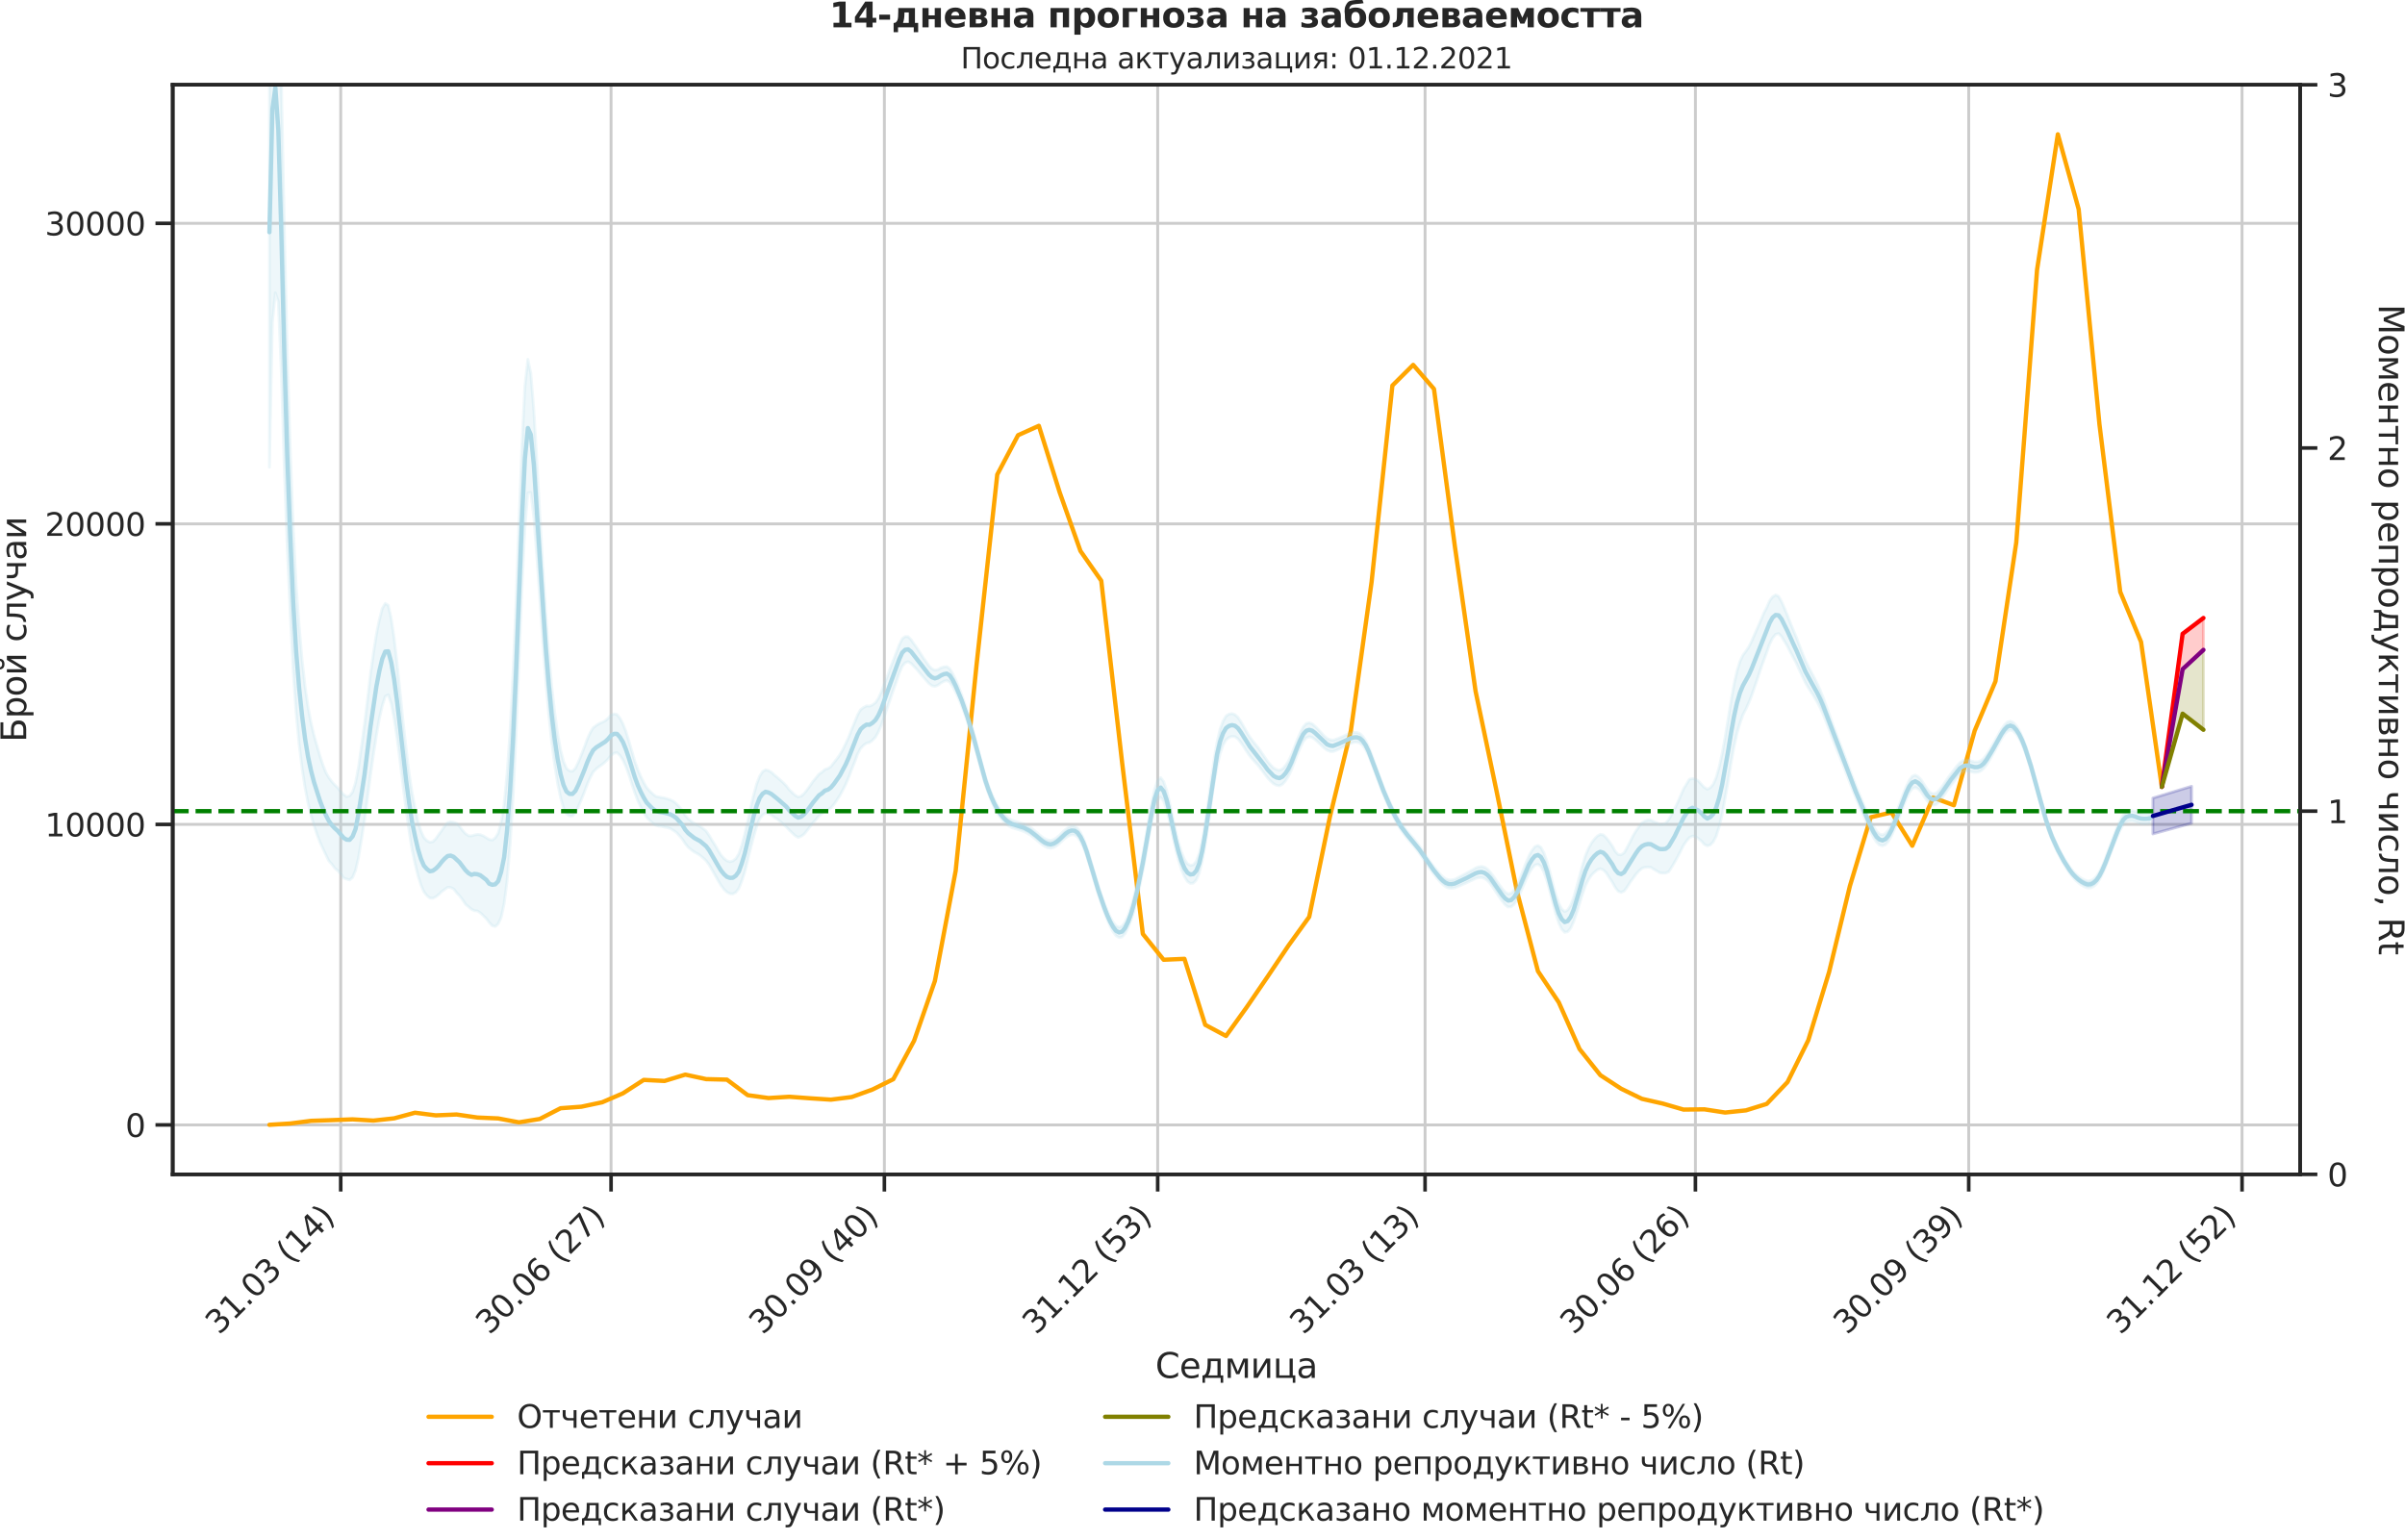 <?xml version="1.0" encoding="utf-8" standalone="no"?>
<!DOCTYPE svg PUBLIC "-//W3C//DTD SVG 1.1//EN"
  "http://www.w3.org/Graphics/SVG/1.1/DTD/svg11.dtd">
<svg xmlns:xlink="http://www.w3.org/1999/xlink" width="836.966pt" height="535.945pt" viewBox="0 0 836.966 535.945" xmlns="http://www.w3.org/2000/svg" version="1.1">
 <defs>
  <style type="text/css">*{stroke-linejoin: round; stroke-linecap: butt}</style>
 </defs>
 <g id="figure_1">
  <g id="patch_1">
   <path d="M 0 535.945 
L 836.966 535.945 
L 836.966 0 
L 0 0 
L 0 535.945 
z
" style="fill: none"/>
  </g>
  <g id="axes_1">
   <g id="patch_2">
    <path d="M 60.108 408.721 
L 800.467 408.721 
L 800.467 29.51 
L 60.108 29.51 
L 60.108 408.721 
z
" style="fill: none"/>
   </g>
   <g id="matplotlib.axis_1">
    <g id="xtick_1">
     <g id="line2d_1">
      <path d="M 118.573 408.721 
L 118.573 29.51 
" clip-path="url(#p9886e8a93d)" style="fill: none; stroke: #cccccc; stroke-linecap: round"/>
     </g>
     <g id="line2d_2">
      <defs>
       <path id="m33c72d2019" d="M 0 0 
L 0 6 
" style="stroke: #262626; stroke-width: 1.25"/>
      </defs>
      <g>
       <use xlink:href="#m33c72d2019" x="118.573" y="408.721" style="fill: #262626; stroke: #262626; stroke-width: 1.25"/>
      </g>
     </g>
     <g id="text_1">
      <!-- 31.03 (14) -->
      <g style="fill: #262626" transform="translate(76.249 464.838)rotate(-45)scale(0.11 -0.11)">
       <defs>
        <path id="DejaVuSans-33" d="M 2597 2516 
Q 3050 2419 3304 2112 
Q 3559 1806 3559 1356 
Q 3559 666 3084 287 
Q 2609 -91 1734 -91 
Q 1441 -91 1130 -33 
Q 819 25 488 141 
L 488 750 
Q 750 597 1062 519 
Q 1375 441 1716 441 
Q 2309 441 2620 675 
Q 2931 909 2931 1356 
Q 2931 1769 2642 2001 
Q 2353 2234 1838 2234 
L 1294 2234 
L 1294 2753 
L 1863 2753 
Q 2328 2753 2575 2939 
Q 2822 3125 2822 3475 
Q 2822 3834 2567 4026 
Q 2313 4219 1838 4219 
Q 1578 4219 1281 4162 
Q 984 4106 628 3988 
L 628 4550 
Q 988 4650 1302 4700 
Q 1616 4750 1894 4750 
Q 2613 4750 3031 4423 
Q 3450 4097 3450 3541 
Q 3450 3153 3228 2886 
Q 3006 2619 2597 2516 
z
" transform="scale(0.016)"/>
        <path id="DejaVuSans-31" d="M 794 531 
L 1825 531 
L 1825 4091 
L 703 3866 
L 703 4441 
L 1819 4666 
L 2450 4666 
L 2450 531 
L 3481 531 
L 3481 0 
L 794 0 
L 794 531 
z
" transform="scale(0.016)"/>
        <path id="DejaVuSans-2e" d="M 684 794 
L 1344 794 
L 1344 0 
L 684 0 
L 684 794 
z
" transform="scale(0.016)"/>
        <path id="DejaVuSans-30" d="M 2034 4250 
Q 1547 4250 1301 3770 
Q 1056 3291 1056 2328 
Q 1056 1369 1301 889 
Q 1547 409 2034 409 
Q 2525 409 2770 889 
Q 3016 1369 3016 2328 
Q 3016 3291 2770 3770 
Q 2525 4250 2034 4250 
z
M 2034 4750 
Q 2819 4750 3233 4129 
Q 3647 3509 3647 2328 
Q 3647 1150 3233 529 
Q 2819 -91 2034 -91 
Q 1250 -91 836 529 
Q 422 1150 422 2328 
Q 422 3509 836 4129 
Q 1250 4750 2034 4750 
z
" transform="scale(0.016)"/>
        <path id="DejaVuSans-20" transform="scale(0.016)"/>
        <path id="DejaVuSans-28" d="M 1984 4856 
Q 1566 4138 1362 3434 
Q 1159 2731 1159 2009 
Q 1159 1288 1364 580 
Q 1569 -128 1984 -844 
L 1484 -844 
Q 1016 -109 783 600 
Q 550 1309 550 2009 
Q 550 2706 781 3412 
Q 1013 4119 1484 4856 
L 1984 4856 
z
" transform="scale(0.016)"/>
        <path id="DejaVuSans-34" d="M 2419 4116 
L 825 1625 
L 2419 1625 
L 2419 4116 
z
M 2253 4666 
L 3047 4666 
L 3047 1625 
L 3713 1625 
L 3713 1100 
L 3047 1100 
L 3047 0 
L 2419 0 
L 2419 1100 
L 313 1100 
L 313 1709 
L 2253 4666 
z
" transform="scale(0.016)"/>
        <path id="DejaVuSans-29" d="M 513 4856 
L 1013 4856 
Q 1481 4119 1714 3412 
Q 1947 2706 1947 2009 
Q 1947 1309 1714 600 
Q 1481 -109 1013 -844 
L 513 -844 
Q 928 -128 1133 580 
Q 1338 1288 1338 2009 
Q 1338 2731 1133 3434 
Q 928 4138 513 4856 
z
" transform="scale(0.016)"/>
       </defs>
       <use xlink:href="#DejaVuSans-33"/>
       <use xlink:href="#DejaVuSans-31" x="63.623"/>
       <use xlink:href="#DejaVuSans-2e" x="127.246"/>
       <use xlink:href="#DejaVuSans-30" x="159.033"/>
       <use xlink:href="#DejaVuSans-33" x="222.656"/>
       <use xlink:href="#DejaVuSans-20" x="286.279"/>
       <use xlink:href="#DejaVuSans-28" x="318.066"/>
       <use xlink:href="#DejaVuSans-31" x="357.08"/>
       <use xlink:href="#DejaVuSans-34" x="420.703"/>
       <use xlink:href="#DejaVuSans-29" x="484.326"/>
      </g>
     </g>
    </g>
    <g id="xtick_2">
     <g id="line2d_3">
      <path d="M 212.656 408.721 
L 212.656 29.51 
" clip-path="url(#p9886e8a93d)" style="fill: none; stroke: #cccccc; stroke-linecap: round"/>
     </g>
     <g id="line2d_4">
      <g>
       <use xlink:href="#m33c72d2019" x="212.656" y="408.721" style="fill: #262626; stroke: #262626; stroke-width: 1.25"/>
      </g>
     </g>
     <g id="text_2">
      <!-- 30.06 (27) -->
      <g style="fill: #262626" transform="translate(170.332 464.838)rotate(-45)scale(0.11 -0.11)">
       <defs>
        <path id="DejaVuSans-36" d="M 2113 2584 
Q 1688 2584 1439 2293 
Q 1191 2003 1191 1497 
Q 1191 994 1439 701 
Q 1688 409 2113 409 
Q 2538 409 2786 701 
Q 3034 994 3034 1497 
Q 3034 2003 2786 2293 
Q 2538 2584 2113 2584 
z
M 3366 4563 
L 3366 3988 
Q 3128 4100 2886 4159 
Q 2644 4219 2406 4219 
Q 1781 4219 1451 3797 
Q 1122 3375 1075 2522 
Q 1259 2794 1537 2939 
Q 1816 3084 2150 3084 
Q 2853 3084 3261 2657 
Q 3669 2231 3669 1497 
Q 3669 778 3244 343 
Q 2819 -91 2113 -91 
Q 1303 -91 875 529 
Q 447 1150 447 2328 
Q 447 3434 972 4092 
Q 1497 4750 2381 4750 
Q 2619 4750 2861 4703 
Q 3103 4656 3366 4563 
z
" transform="scale(0.016)"/>
        <path id="DejaVuSans-32" d="M 1228 531 
L 3431 531 
L 3431 0 
L 469 0 
L 469 531 
Q 828 903 1448 1529 
Q 2069 2156 2228 2338 
Q 2531 2678 2651 2914 
Q 2772 3150 2772 3378 
Q 2772 3750 2511 3984 
Q 2250 4219 1831 4219 
Q 1534 4219 1204 4116 
Q 875 4013 500 3803 
L 500 4441 
Q 881 4594 1212 4672 
Q 1544 4750 1819 4750 
Q 2544 4750 2975 4387 
Q 3406 4025 3406 3419 
Q 3406 3131 3298 2873 
Q 3191 2616 2906 2266 
Q 2828 2175 2409 1742 
Q 1991 1309 1228 531 
z
" transform="scale(0.016)"/>
        <path id="DejaVuSans-37" d="M 525 4666 
L 3525 4666 
L 3525 4397 
L 1831 0 
L 1172 0 
L 2766 4134 
L 525 4134 
L 525 4666 
z
" transform="scale(0.016)"/>
       </defs>
       <use xlink:href="#DejaVuSans-33"/>
       <use xlink:href="#DejaVuSans-30" x="63.623"/>
       <use xlink:href="#DejaVuSans-2e" x="127.246"/>
       <use xlink:href="#DejaVuSans-30" x="159.033"/>
       <use xlink:href="#DejaVuSans-36" x="222.656"/>
       <use xlink:href="#DejaVuSans-20" x="286.279"/>
       <use xlink:href="#DejaVuSans-28" x="318.066"/>
       <use xlink:href="#DejaVuSans-32" x="357.08"/>
       <use xlink:href="#DejaVuSans-37" x="420.703"/>
       <use xlink:href="#DejaVuSans-29" x="484.326"/>
      </g>
     </g>
    </g>
    <g id="xtick_3">
     <g id="line2d_5">
      <path d="M 307.773 408.721 
L 307.773 29.51 
" clip-path="url(#p9886e8a93d)" style="fill: none; stroke: #cccccc; stroke-linecap: round"/>
     </g>
     <g id="line2d_6">
      <g>
       <use xlink:href="#m33c72d2019" x="307.773" y="408.721" style="fill: #262626; stroke: #262626; stroke-width: 1.25"/>
      </g>
     </g>
     <g id="text_3">
      <!-- 30.09 (40) -->
      <g style="fill: #262626" transform="translate(265.449 464.838)rotate(-45)scale(0.11 -0.11)">
       <defs>
        <path id="DejaVuSans-39" d="M 703 97 
L 703 672 
Q 941 559 1184 500 
Q 1428 441 1663 441 
Q 2288 441 2617 861 
Q 2947 1281 2994 2138 
Q 2813 1869 2534 1725 
Q 2256 1581 1919 1581 
Q 1219 1581 811 2004 
Q 403 2428 403 3163 
Q 403 3881 828 4315 
Q 1253 4750 1959 4750 
Q 2769 4750 3195 4129 
Q 3622 3509 3622 2328 
Q 3622 1225 3098 567 
Q 2575 -91 1691 -91 
Q 1453 -91 1209 -44 
Q 966 3 703 97 
z
M 1959 2075 
Q 2384 2075 2632 2365 
Q 2881 2656 2881 3163 
Q 2881 3666 2632 3958 
Q 2384 4250 1959 4250 
Q 1534 4250 1286 3958 
Q 1038 3666 1038 3163 
Q 1038 2656 1286 2365 
Q 1534 2075 1959 2075 
z
" transform="scale(0.016)"/>
       </defs>
       <use xlink:href="#DejaVuSans-33"/>
       <use xlink:href="#DejaVuSans-30" x="63.623"/>
       <use xlink:href="#DejaVuSans-2e" x="127.246"/>
       <use xlink:href="#DejaVuSans-30" x="159.033"/>
       <use xlink:href="#DejaVuSans-39" x="222.656"/>
       <use xlink:href="#DejaVuSans-20" x="286.279"/>
       <use xlink:href="#DejaVuSans-28" x="318.066"/>
       <use xlink:href="#DejaVuSans-34" x="357.08"/>
       <use xlink:href="#DejaVuSans-30" x="420.703"/>
       <use xlink:href="#DejaVuSans-29" x="484.326"/>
      </g>
     </g>
    </g>
    <g id="xtick_4">
     <g id="line2d_7">
      <path d="M 402.89 408.721 
L 402.89 29.51 
" clip-path="url(#p9886e8a93d)" style="fill: none; stroke: #cccccc; stroke-linecap: round"/>
     </g>
     <g id="line2d_8">
      <g>
       <use xlink:href="#m33c72d2019" x="402.89" y="408.721" style="fill: #262626; stroke: #262626; stroke-width: 1.25"/>
      </g>
     </g>
     <g id="text_4">
      <!-- 31.12 (53) -->
      <g style="fill: #262626" transform="translate(360.566 464.838)rotate(-45)scale(0.11 -0.11)">
       <defs>
        <path id="DejaVuSans-35" d="M 691 4666 
L 3169 4666 
L 3169 4134 
L 1269 4134 
L 1269 2991 
Q 1406 3038 1543 3061 
Q 1681 3084 1819 3084 
Q 2600 3084 3056 2656 
Q 3513 2228 3513 1497 
Q 3513 744 3044 326 
Q 2575 -91 1722 -91 
Q 1428 -91 1123 -41 
Q 819 9 494 109 
L 494 744 
Q 775 591 1075 516 
Q 1375 441 1709 441 
Q 2250 441 2565 725 
Q 2881 1009 2881 1497 
Q 2881 1984 2565 2268 
Q 2250 2553 1709 2553 
Q 1456 2553 1204 2497 
Q 953 2441 691 2322 
L 691 4666 
z
" transform="scale(0.016)"/>
       </defs>
       <use xlink:href="#DejaVuSans-33"/>
       <use xlink:href="#DejaVuSans-31" x="63.623"/>
       <use xlink:href="#DejaVuSans-2e" x="127.246"/>
       <use xlink:href="#DejaVuSans-31" x="159.033"/>
       <use xlink:href="#DejaVuSans-32" x="222.656"/>
       <use xlink:href="#DejaVuSans-20" x="286.279"/>
       <use xlink:href="#DejaVuSans-28" x="318.066"/>
       <use xlink:href="#DejaVuSans-35" x="357.08"/>
       <use xlink:href="#DejaVuSans-33" x="420.703"/>
       <use xlink:href="#DejaVuSans-29" x="484.326"/>
      </g>
     </g>
    </g>
    <g id="xtick_5">
     <g id="line2d_9">
      <path d="M 495.939 408.721 
L 495.939 29.51 
" clip-path="url(#p9886e8a93d)" style="fill: none; stroke: #cccccc; stroke-linecap: round"/>
     </g>
     <g id="line2d_10">
      <g>
       <use xlink:href="#m33c72d2019" x="495.939" y="408.721" style="fill: #262626; stroke: #262626; stroke-width: 1.25"/>
      </g>
     </g>
     <g id="text_5">
      <!-- 31.03 (13) -->
      <g style="fill: #262626" transform="translate(453.615 464.838)rotate(-45)scale(0.11 -0.11)">
       <use xlink:href="#DejaVuSans-33"/>
       <use xlink:href="#DejaVuSans-31" x="63.623"/>
       <use xlink:href="#DejaVuSans-2e" x="127.246"/>
       <use xlink:href="#DejaVuSans-30" x="159.033"/>
       <use xlink:href="#DejaVuSans-33" x="222.656"/>
       <use xlink:href="#DejaVuSans-20" x="286.279"/>
       <use xlink:href="#DejaVuSans-28" x="318.066"/>
       <use xlink:href="#DejaVuSans-31" x="357.08"/>
       <use xlink:href="#DejaVuSans-33" x="420.703"/>
       <use xlink:href="#DejaVuSans-29" x="484.326"/>
      </g>
     </g>
    </g>
    <g id="xtick_6">
     <g id="line2d_11">
      <path d="M 590.022 408.721 
L 590.022 29.51 
" clip-path="url(#p9886e8a93d)" style="fill: none; stroke: #cccccc; stroke-linecap: round"/>
     </g>
     <g id="line2d_12">
      <g>
       <use xlink:href="#m33c72d2019" x="590.022" y="408.721" style="fill: #262626; stroke: #262626; stroke-width: 1.25"/>
      </g>
     </g>
     <g id="text_6">
      <!-- 30.06 (26) -->
      <g style="fill: #262626" transform="translate(547.697 464.838)rotate(-45)scale(0.11 -0.11)">
       <use xlink:href="#DejaVuSans-33"/>
       <use xlink:href="#DejaVuSans-30" x="63.623"/>
       <use xlink:href="#DejaVuSans-2e" x="127.246"/>
       <use xlink:href="#DejaVuSans-30" x="159.033"/>
       <use xlink:href="#DejaVuSans-36" x="222.656"/>
       <use xlink:href="#DejaVuSans-20" x="286.279"/>
       <use xlink:href="#DejaVuSans-28" x="318.066"/>
       <use xlink:href="#DejaVuSans-32" x="357.08"/>
       <use xlink:href="#DejaVuSans-36" x="420.703"/>
       <use xlink:href="#DejaVuSans-29" x="484.326"/>
      </g>
     </g>
    </g>
    <g id="xtick_7">
     <g id="line2d_13">
      <path d="M 685.138 408.721 
L 685.138 29.51 
" clip-path="url(#p9886e8a93d)" style="fill: none; stroke: #cccccc; stroke-linecap: round"/>
     </g>
     <g id="line2d_14">
      <g>
       <use xlink:href="#m33c72d2019" x="685.138" y="408.721" style="fill: #262626; stroke: #262626; stroke-width: 1.25"/>
      </g>
     </g>
     <g id="text_7">
      <!-- 30.09 (39) -->
      <g style="fill: #262626" transform="translate(642.814 464.838)rotate(-45)scale(0.11 -0.11)">
       <use xlink:href="#DejaVuSans-33"/>
       <use xlink:href="#DejaVuSans-30" x="63.623"/>
       <use xlink:href="#DejaVuSans-2e" x="127.246"/>
       <use xlink:href="#DejaVuSans-30" x="159.033"/>
       <use xlink:href="#DejaVuSans-39" x="222.656"/>
       <use xlink:href="#DejaVuSans-20" x="286.279"/>
       <use xlink:href="#DejaVuSans-28" x="318.066"/>
       <use xlink:href="#DejaVuSans-33" x="357.08"/>
       <use xlink:href="#DejaVuSans-39" x="420.703"/>
       <use xlink:href="#DejaVuSans-29" x="484.326"/>
      </g>
     </g>
    </g>
    <g id="xtick_8">
     <g id="line2d_15">
      <path d="M 780.255 408.721 
L 780.255 29.51 
" clip-path="url(#p9886e8a93d)" style="fill: none; stroke: #cccccc; stroke-linecap: round"/>
     </g>
     <g id="line2d_16">
      <g>
       <use xlink:href="#m33c72d2019" x="780.255" y="408.721" style="fill: #262626; stroke: #262626; stroke-width: 1.25"/>
      </g>
     </g>
     <g id="text_8">
      <!-- 31.12 (52) -->
      <g style="fill: #262626" transform="translate(737.931 464.838)rotate(-45)scale(0.11 -0.11)">
       <use xlink:href="#DejaVuSans-33"/>
       <use xlink:href="#DejaVuSans-31" x="63.623"/>
       <use xlink:href="#DejaVuSans-2e" x="127.246"/>
       <use xlink:href="#DejaVuSans-31" x="159.033"/>
       <use xlink:href="#DejaVuSans-32" x="222.656"/>
       <use xlink:href="#DejaVuSans-20" x="286.279"/>
       <use xlink:href="#DejaVuSans-28" x="318.066"/>
       <use xlink:href="#DejaVuSans-35" x="357.08"/>
       <use xlink:href="#DejaVuSans-32" x="420.703"/>
       <use xlink:href="#DejaVuSans-29" x="484.326"/>
      </g>
     </g>
    </g>
    <g id="text_9">
     <!-- Седмица -->
     <g style="fill: #262626" transform="translate(402.072 479.573)scale(0.12 -0.12)">
      <defs>
       <path id="DejaVuSans-421" d="M 4122 4306 
L 4122 3641 
Q 3803 3938 3442 4084 
Q 3081 4231 2675 4231 
Q 1875 4231 1450 3742 
Q 1025 3253 1025 2328 
Q 1025 1406 1450 917 
Q 1875 428 2675 428 
Q 3081 428 3442 575 
Q 3803 722 4122 1019 
L 4122 359 
Q 3791 134 3420 21 
Q 3050 -91 2638 -91 
Q 1578 -91 968 557 
Q 359 1206 359 2328 
Q 359 3453 968 4101 
Q 1578 4750 2638 4750 
Q 3056 4750 3426 4639 
Q 3797 4528 4122 4306 
z
" transform="scale(0.016)"/>
       <path id="DejaVuSans-435" d="M 3597 1894 
L 3597 1613 
L 953 1613 
Q 991 1019 1311 708 
Q 1631 397 2203 397 
Q 2534 397 2845 478 
Q 3156 559 3463 722 
L 3463 178 
Q 3153 47 2828 -22 
Q 2503 -91 2169 -91 
Q 1331 -91 842 396 
Q 353 884 353 1716 
Q 353 2575 817 3079 
Q 1281 3584 2069 3584 
Q 2775 3584 3186 3129 
Q 3597 2675 3597 1894 
z
M 3022 2063 
Q 3016 2534 2758 2815 
Q 2500 3097 2075 3097 
Q 1594 3097 1305 2825 
Q 1016 2553 972 2059 
L 3022 2063 
z
" transform="scale(0.016)"/>
       <path id="DejaVuSans-434" d="M 1384 459 
L 3053 459 
L 3053 3041 
L 1844 3041 
L 1844 2603 
Q 1844 1316 1475 628 
L 1384 459 
z
M 550 459 
Q 834 584 959 850 
Q 1266 1509 1266 2838 
L 1266 3500 
L 3631 3500 
L 3631 459 
L 4091 459 
L 4091 -884 
L 3631 -884 
L 3631 0 
L 794 0 
L 794 -884 
L 334 -884 
L 334 459 
L 550 459 
z
" transform="scale(0.016)"/>
       <path id="DejaVuSans-43c" d="M 581 3500 
L 1422 3500 
L 2416 1156 
L 3413 3500 
L 4247 3500 
L 4247 0 
L 3669 0 
L 3669 2950 
L 2703 672 
L 2128 672 
L 1159 2950 
L 1159 0 
L 581 0 
L 581 3500 
z
" transform="scale(0.016)"/>
       <path id="DejaVuSans-438" d="M 3578 3500 
L 3578 0 
L 3006 0 
L 3006 2809 
L 1319 0 
L 581 0 
L 581 3500 
L 1153 3500 
L 1153 697 
L 2838 3500 
L 3578 3500 
z
" transform="scale(0.016)"/>
       <path id="DejaVuSans-446" d="M 3603 0 
L 581 0 
L 581 3500 
L 1159 3500 
L 1159 459 
L 3025 459 
L 3025 3500 
L 3603 3500 
L 3603 459 
L 4063 459 
L 4063 -884 
L 3603 -884 
L 3603 0 
z
" transform="scale(0.016)"/>
       <path id="DejaVuSans-430" d="M 2194 1759 
Q 1497 1759 1228 1600 
Q 959 1441 959 1056 
Q 959 750 1161 570 
Q 1363 391 1709 391 
Q 2188 391 2477 730 
Q 2766 1069 2766 1631 
L 2766 1759 
L 2194 1759 
z
M 3341 1997 
L 3341 0 
L 2766 0 
L 2766 531 
Q 2569 213 2275 61 
Q 1981 -91 1556 -91 
Q 1019 -91 701 211 
Q 384 513 384 1019 
Q 384 1609 779 1909 
Q 1175 2209 1959 2209 
L 2766 2209 
L 2766 2266 
Q 2766 2663 2505 2880 
Q 2244 3097 1772 3097 
Q 1472 3097 1187 3025 
Q 903 2953 641 2809 
L 641 3341 
Q 956 3463 1253 3523 
Q 1550 3584 1831 3584 
Q 2591 3584 2966 3190 
Q 3341 2797 3341 1997 
z
" transform="scale(0.016)"/>
      </defs>
      <use xlink:href="#DejaVuSans-421"/>
      <use xlink:href="#DejaVuSans-435" x="69.824"/>
      <use xlink:href="#DejaVuSans-434" x="131.348"/>
      <use xlink:href="#DejaVuSans-43c" x="200.488"/>
      <use xlink:href="#DejaVuSans-438" x="275.928"/>
      <use xlink:href="#DejaVuSans-446" x="340.918"/>
      <use xlink:href="#DejaVuSans-430" x="408.984"/>
     </g>
    </g>
   </g>
   <g id="matplotlib.axis_2">
    <g id="ytick_1">
     <g id="line2d_17">
      <path d="M 60.108 391.526 
L 800.467 391.526 
" clip-path="url(#p9886e8a93d)" style="fill: none; stroke: #cccccc; stroke-linecap: round"/>
     </g>
     <g id="line2d_18">
      <defs>
       <path id="mccd0088cd5" d="M 0 0 
L -6 0 
" style="stroke: #262626; stroke-width: 1.25"/>
      </defs>
      <g>
       <use xlink:href="#mccd0088cd5" x="60.108" y="391.526" style="fill: #262626; stroke: #262626; stroke-width: 1.25"/>
      </g>
     </g>
     <g id="text_10">
      <!-- 0 -->
      <g style="fill: #262626" transform="translate(43.609 395.705)scale(0.11 -0.11)">
       <use xlink:href="#DejaVuSans-30"/>
      </g>
     </g>
    </g>
    <g id="ytick_2">
     <g id="line2d_19">
      <path d="M 60.108 286.927 
L 800.467 286.927 
" clip-path="url(#p9886e8a93d)" style="fill: none; stroke: #cccccc; stroke-linecap: round"/>
     </g>
     <g id="line2d_20">
      <g>
       <use xlink:href="#mccd0088cd5" x="60.108" y="286.927" style="fill: #262626; stroke: #262626; stroke-width: 1.25"/>
      </g>
     </g>
     <g id="text_11">
      <!-- 10000 -->
      <g style="fill: #262626" transform="translate(15.614 291.106)scale(0.11 -0.11)">
       <use xlink:href="#DejaVuSans-31"/>
       <use xlink:href="#DejaVuSans-30" x="63.623"/>
       <use xlink:href="#DejaVuSans-30" x="127.246"/>
       <use xlink:href="#DejaVuSans-30" x="190.869"/>
       <use xlink:href="#DejaVuSans-30" x="254.492"/>
      </g>
     </g>
    </g>
    <g id="ytick_3">
     <g id="line2d_21">
      <path d="M 60.108 182.328 
L 800.467 182.328 
" clip-path="url(#p9886e8a93d)" style="fill: none; stroke: #cccccc; stroke-linecap: round"/>
     </g>
     <g id="line2d_22">
      <g>
       <use xlink:href="#mccd0088cd5" x="60.108" y="182.328" style="fill: #262626; stroke: #262626; stroke-width: 1.25"/>
      </g>
     </g>
     <g id="text_12">
      <!-- 20000 -->
      <g style="fill: #262626" transform="translate(15.614 186.507)scale(0.11 -0.11)">
       <use xlink:href="#DejaVuSans-32"/>
       <use xlink:href="#DejaVuSans-30" x="63.623"/>
       <use xlink:href="#DejaVuSans-30" x="127.246"/>
       <use xlink:href="#DejaVuSans-30" x="190.869"/>
       <use xlink:href="#DejaVuSans-30" x="254.492"/>
      </g>
     </g>
    </g>
    <g id="ytick_4">
     <g id="line2d_23">
      <path d="M 60.108 77.729 
L 800.467 77.729 
" clip-path="url(#p9886e8a93d)" style="fill: none; stroke: #cccccc; stroke-linecap: round"/>
     </g>
     <g id="line2d_24">
      <g>
       <use xlink:href="#mccd0088cd5" x="60.108" y="77.729" style="fill: #262626; stroke: #262626; stroke-width: 1.25"/>
      </g>
     </g>
     <g id="text_13">
      <!-- 30000 -->
      <g style="fill: #262626" transform="translate(15.614 81.908)scale(0.11 -0.11)">
       <use xlink:href="#DejaVuSans-33"/>
       <use xlink:href="#DejaVuSans-30" x="63.623"/>
       <use xlink:href="#DejaVuSans-30" x="127.246"/>
       <use xlink:href="#DejaVuSans-30" x="190.869"/>
       <use xlink:href="#DejaVuSans-30" x="254.492"/>
      </g>
     </g>
    </g>
    <g id="text_14">
     <!-- Брой случаи -->
     <g style="fill: #262626" transform="translate(9.118 258.325)rotate(-90)scale(0.12 -0.12)">
      <defs>
       <path id="DejaVuSans-411" d="M 3272 1372 
Q 3272 1806 3026 2017 
Q 2781 2228 2272 2228 
L 1259 2228 
L 1259 519 
L 2272 519 
Q 2781 519 3026 730 
Q 3272 941 3272 1372 
z
M 3609 4666 
L 3609 4147 
L 1259 4147 
L 1259 2747 
L 2303 2747 
Q 3088 2747 3513 2406 
Q 3938 2066 3938 1372 
Q 3938 681 3527 340 
Q 3116 0 2303 0 
L 628 0 
L 628 4666 
L 3609 4666 
z
" transform="scale(0.016)"/>
       <path id="DejaVuSans-440" d="M 1159 525 
L 1159 -1331 
L 581 -1331 
L 581 3500 
L 1159 3500 
L 1159 2969 
Q 1341 3281 1617 3432 
Q 1894 3584 2278 3584 
Q 2916 3584 3314 3078 
Q 3713 2572 3713 1747 
Q 3713 922 3314 415 
Q 2916 -91 2278 -91 
Q 1894 -91 1617 61 
Q 1341 213 1159 525 
z
M 3116 1747 
Q 3116 2381 2855 2742 
Q 2594 3103 2138 3103 
Q 1681 3103 1420 2742 
Q 1159 2381 1159 1747 
Q 1159 1113 1420 752 
Q 1681 391 2138 391 
Q 2594 391 2855 752 
Q 3116 1113 3116 1747 
z
" transform="scale(0.016)"/>
       <path id="DejaVuSans-43e" d="M 1959 3097 
Q 1497 3097 1228 2736 
Q 959 2375 959 1747 
Q 959 1119 1226 758 
Q 1494 397 1959 397 
Q 2419 397 2687 759 
Q 2956 1122 2956 1747 
Q 2956 2369 2687 2733 
Q 2419 3097 1959 3097 
z
M 1959 3584 
Q 2709 3584 3137 3096 
Q 3566 2609 3566 1747 
Q 3566 888 3137 398 
Q 2709 -91 1959 -91 
Q 1206 -91 779 398 
Q 353 888 353 1747 
Q 353 2609 779 3096 
Q 1206 3584 1959 3584 
z
" transform="scale(0.016)"/>
       <path id="DejaVuSans-439" d="M 3578 3500 
L 3578 0 
L 3006 0 
L 3006 2809 
L 1319 0 
L 581 0 
L 581 3500 
L 1153 3500 
L 1153 697 
L 2838 3500 
L 3578 3500 
z
M 1102 4833 
L 1471 4833 
Q 1505 4599 1656 4481 
Q 1808 4364 2080 4364 
Q 2349 4364 2499 4480 
Q 2649 4596 2689 4833 
L 3058 4833 
Q 3027 4386 2780 4161 
Q 2533 3936 2080 3936 
Q 1627 3936 1380 4161 
Q 1133 4386 1102 4833 
z
" transform="scale(0.016)"/>
       <path id="DejaVuSans-441" d="M 3122 3366 
L 3122 2828 
Q 2878 2963 2633 3030 
Q 2388 3097 2138 3097 
Q 1578 3097 1268 2742 
Q 959 2388 959 1747 
Q 959 1106 1268 751 
Q 1578 397 2138 397 
Q 2388 397 2633 464 
Q 2878 531 3122 666 
L 3122 134 
Q 2881 22 2623 -34 
Q 2366 -91 2075 -91 
Q 1284 -91 818 406 
Q 353 903 353 1747 
Q 353 2603 823 3093 
Q 1294 3584 2113 3584 
Q 2378 3584 2631 3529 
Q 2884 3475 3122 3366 
z
" transform="scale(0.016)"/>
       <path id="DejaVuSans-43b" d="M 238 0 
L 238 478 
Q 806 566 981 959 
Q 1194 1513 1194 2928 
L 1194 3500 
L 3559 3500 
L 3559 0 
L 2984 0 
L 2984 3041 
L 1769 3041 
L 1769 2694 
Q 1769 1344 1494 738 
Q 1200 91 238 0 
z
" transform="scale(0.016)"/>
       <path id="DejaVuSans-443" d="M 2059 -325 
Q 1816 -950 1584 -1140 
Q 1353 -1331 966 -1331 
L 506 -1331 
L 506 -850 
L 844 -850 
Q 1081 -850 1212 -737 
Q 1344 -625 1503 -206 
L 1606 56 
L 191 3500 
L 800 3500 
L 1894 763 
L 2988 3500 
L 3597 3500 
L 2059 -325 
z
" transform="scale(0.016)"/>
       <path id="DejaVuSans-447" d="M 2625 0 
L 2625 1472 
L 1553 1472 
Q 1075 1472 756 1769 
Q 469 2038 469 2613 
L 469 3500 
L 1044 3500 
L 1044 2666 
Q 1044 2300 1206 2116 
Q 1372 1931 1697 1931 
L 2625 1931 
L 2625 3500 
L 3200 3500 
L 3200 0 
L 2625 0 
z
" transform="scale(0.016)"/>
      </defs>
      <use xlink:href="#DejaVuSans-411"/>
      <use xlink:href="#DejaVuSans-440" x="68.604"/>
      <use xlink:href="#DejaVuSans-43e" x="132.08"/>
      <use xlink:href="#DejaVuSans-439" x="193.262"/>
      <use xlink:href="#DejaVuSans-20" x="258.252"/>
      <use xlink:href="#DejaVuSans-441" x="290.039"/>
      <use xlink:href="#DejaVuSans-43b" x="345.02"/>
      <use xlink:href="#DejaVuSans-443" x="408.936"/>
      <use xlink:href="#DejaVuSans-447" x="468.115"/>
      <use xlink:href="#DejaVuSans-430" x="527.197"/>
      <use xlink:href="#DejaVuSans-438" x="588.477"/>
     </g>
    </g>
   </g>
   <g id="PolyCollection_1">
    <defs>
     <path id="m9e2a061c93" d="M 752.34 -262.1 
L 752.34 -262.1 
L 759.578 -315.354 
L 766.815 -320.853 
L 766.815 -309.748 
L 766.815 -309.748 
L 759.578 -303.043 
L 752.34 -262.1 
z
" style="stroke: #ff0000; stroke-opacity: 0.2"/>
    </defs>
    <g clip-path="url(#p9886e8a93d)">
     <use xlink:href="#m9e2a061c93" x="0" y="535.945" style="fill: #ff0000; fill-opacity: 0.2; stroke: #ff0000; stroke-opacity: 0.2"/>
    </g>
   </g>
   <g id="PolyCollection_2">
    <defs>
     <path id="m154f3e620e" d="M 752.34 -262.1 
L 752.34 -262.1 
L 759.578 -303.043 
L 766.815 -309.748 
L 766.815 -281.949 
L 766.815 -281.949 
L 759.578 -287.542 
L 752.34 -262.1 
z
" style="stroke: #808000; stroke-opacity: 0.2"/>
    </defs>
    <g clip-path="url(#p9886e8a93d)">
     <use xlink:href="#m154f3e620e" x="0" y="535.945" style="fill: #808000; fill-opacity: 0.2; stroke: #808000; stroke-opacity: 0.2"/>
    </g>
   </g>
   <g id="line2d_25">
    <path d="M 93.76 391.484 
L 100.997 391.034 
L 108.235 390.103 
L 115.472 389.863 
L 122.709 389.591 
L 129.946 390.02 
L 137.183 389.235 
L 144.42 387.279 
L 151.657 388.2 
L 158.895 387.896 
L 166.132 388.953 
L 173.369 389.267 
L 180.606 390.626 
L 187.843 389.455 
L 195.08 385.721 
L 202.317 385.187 
L 209.555 383.65 
L 216.792 380.522 
L 224.029 375.857 
L 231.266 376.223 
L 238.503 374.016 
L 245.74 375.585 
L 252.977 375.763 
L 260.215 381.171 
L 267.452 382.175 
L 274.689 381.725 
L 281.926 382.258 
L 289.163 382.729 
L 296.4 381.819 
L 303.637 379.204 
L 310.875 375.616 
L 318.112 362.228 
L 325.349 341.433 
L 332.586 303.098 
L 339.823 231.678 
L 347.06 165.163 
L 354.297 151.471 
L 361.535 148.208 
L 368.772 171.345 
L 376.009 191.773 
L 383.246 202.118 
L 390.483 265.202 
L 397.72 325.053 
L 404.957 334.038 
L 412.195 333.724 
L 419.432 356.694 
L 426.669 360.565 
L 433.906 350.502 
L 441.143 339.917 
L 448.38 329.143 
L 455.618 319.112 
L 462.855 284.134 
L 470.092 254.449 
L 477.329 202.547 
L 484.566 134.192 
L 491.803 126.995 
L 499.04 135.374 
L 506.278 189.943 
L 513.515 240.569 
L 520.752 275.034 
L 527.989 310.504 
L 535.226 338.024 
L 542.463 348.849 
L 549.7 365.125 
L 556.938 374.204 
L 564.175 378.922 
L 571.412 382.447 
L 578.649 384.089 
L 585.886 386.191 
L 593.123 386.097 
L 600.36 387.216 
L 607.598 386.463 
L 614.835 384.214 
L 622.072 376.621 
L 629.309 362.039 
L 636.546 338.295 
L 643.783 308.38 
L 651.02 284.448 
L 658.258 282.774 
L 665.495 294.353 
L 672.732 277.586 
L 679.969 280.264 
L 687.206 254.334 
L 694.443 237.138 
L 701.68 188.834 
L 708.918 93.9 
L 716.155 46.747 
L 723.392 72.802 
L 730.629 147.674 
L 737.866 206.009 
L 745.103 223.404 
L 752.34 273.844 
" clip-path="url(#p9886e8a93d)" style="fill: none; stroke: #ffa500; stroke-width: 1.5; stroke-linecap: round"/>
   </g>
   <g id="line2d_26">
    <path d="M 752.34 273.844 
L 759.578 220.59 
L 766.815 215.092 
" clip-path="url(#p9886e8a93d)" style="fill: none; stroke: #ff0000; stroke-width: 1.5; stroke-linecap: round"/>
   </g>
   <g id="line2d_27">
    <path d="M 752.34 273.844 
L 759.578 232.902 
L 766.815 226.197 
" clip-path="url(#p9886e8a93d)" style="fill: none; stroke: #800080; stroke-width: 1.5; stroke-linecap: round"/>
   </g>
   <g id="line2d_28">
    <path d="M 752.34 273.844 
L 759.578 248.403 
L 766.815 253.996 
" clip-path="url(#p9886e8a93d)" style="fill: none; stroke: #808000; stroke-width: 1.5; stroke-linecap: round"/>
   </g>
   <g id="patch_3">
    <path d="M 60.108 408.721 
L 60.108 29.51 
" style="fill: none; stroke: #262626; stroke-width: 1.25; stroke-linejoin: miter; stroke-linecap: square"/>
   </g>
   <g id="patch_4">
    <path d="M 800.467 408.721 
L 800.467 29.51 
" style="fill: none; stroke: #262626; stroke-width: 1.25; stroke-linejoin: miter; stroke-linecap: square"/>
   </g>
   <g id="patch_5">
    <path d="M 60.108 408.721 
L 800.467 408.721 
" style="fill: none; stroke: #262626; stroke-width: 1.25; stroke-linejoin: miter; stroke-linecap: square"/>
   </g>
   <g id="patch_6">
    <path d="M 60.108 29.51 
L 800.467 29.51 
" style="fill: none; stroke: #262626; stroke-width: 1.25; stroke-linejoin: miter; stroke-linecap: square"/>
   </g>
   <g id="text_15">
    <!-- Последна актуализация: 01.12.2021 -->
    <g style="fill: #262626" transform="translate(334.356 23.822)scale(0.1 -0.1)">
     <defs>
      <path id="DejaVuSans-41f" d="M 4184 4666 
L 4184 0 
L 3553 0 
L 3553 4134 
L 1259 4134 
L 1259 0 
L 628 0 
L 628 4666 
L 4184 4666 
z
" transform="scale(0.016)"/>
      <path id="DejaVuSans-43d" d="M 581 3500 
L 1159 3500 
L 1159 2072 
L 3025 2072 
L 3025 3500 
L 3603 3500 
L 3603 0 
L 3025 0 
L 3025 1613 
L 1159 1613 
L 1159 0 
L 581 0 
L 581 3500 
z
" transform="scale(0.016)"/>
      <path id="DejaVuSans-43a" d="M 581 3500 
L 1153 3500 
L 1153 1856 
L 2775 3500 
L 3481 3500 
L 2144 2147 
L 3653 0 
L 3009 0 
L 1769 1766 
L 1153 1141 
L 1153 0 
L 581 0 
L 581 3500 
z
" transform="scale(0.016)"/>
      <path id="DejaVuSans-442" d="M 188 3500 
L 3541 3500 
L 3541 3041 
L 2147 3041 
L 2147 0 
L 1581 0 
L 1581 3041 
L 188 3041 
L 188 3500 
z
" transform="scale(0.016)"/>
      <path id="DejaVuSans-437" d="M 2206 1888 
Q 2594 1813 2809 1584 
Q 3025 1356 3025 1019 
Q 3025 478 2622 193 
Q 2219 -91 1475 -91 
Q 1225 -91 961 -47 
Q 697 -3 416 84 
L 416 619 
Q 638 503 903 445 
Q 1169 388 1459 388 
Q 1931 388 2195 563 
Q 2459 738 2459 1019 
Q 2459 1294 2225 1461 
Q 1991 1628 1563 1628 
L 1100 1628 
L 1100 2103 
L 1584 2103 
Q 1947 2103 2158 2242 
Q 2369 2381 2369 2600 
Q 2369 2800 2151 2944 
Q 1934 3088 1563 3088 
Q 1341 3088 1089 3047 
Q 838 3006 534 2916 
L 534 3438 
Q 841 3513 1106 3550 
Q 1372 3588 1609 3588 
Q 2222 3588 2576 3342 
Q 2931 3097 2931 2656 
Q 2931 2366 2743 2164 
Q 2556 1963 2206 1888 
z
" transform="scale(0.016)"/>
      <path id="DejaVuSans-44f" d="M 1181 2491 
Q 1181 2231 1381 2084 
Q 1581 1938 1953 1938 
L 2728 1938 
L 2728 3041 
L 1953 3041 
Q 1581 3041 1381 2897 
Q 1181 2753 1181 2491 
z
M 363 0 
L 1431 1534 
Q 1069 1616 828 1830 
Q 588 2044 588 2491 
Q 588 2997 923 3248 
Q 1259 3500 1938 3500 
L 3306 3500 
L 3306 0 
L 2728 0 
L 2728 1478 
L 2013 1478 
L 981 0 
L 363 0 
z
" transform="scale(0.016)"/>
      <path id="DejaVuSans-3a" d="M 750 794 
L 1409 794 
L 1409 0 
L 750 0 
L 750 794 
z
M 750 3309 
L 1409 3309 
L 1409 2516 
L 750 2516 
L 750 3309 
z
" transform="scale(0.016)"/>
     </defs>
     <use xlink:href="#DejaVuSans-41f"/>
     <use xlink:href="#DejaVuSans-43e" x="75.195"/>
     <use xlink:href="#DejaVuSans-441" x="136.377"/>
     <use xlink:href="#DejaVuSans-43b" x="191.357"/>
     <use xlink:href="#DejaVuSans-435" x="255.273"/>
     <use xlink:href="#DejaVuSans-434" x="316.797"/>
     <use xlink:href="#DejaVuSans-43d" x="385.938"/>
     <use xlink:href="#DejaVuSans-430" x="451.318"/>
     <use xlink:href="#DejaVuSans-20" x="512.598"/>
     <use xlink:href="#DejaVuSans-430" x="544.385"/>
     <use xlink:href="#DejaVuSans-43a" x="605.664"/>
     <use xlink:href="#DejaVuSans-442" x="666.064"/>
     <use xlink:href="#DejaVuSans-443" x="724.316"/>
     <use xlink:href="#DejaVuSans-430" x="783.496"/>
     <use xlink:href="#DejaVuSans-43b" x="844.775"/>
     <use xlink:href="#DejaVuSans-438" x="908.691"/>
     <use xlink:href="#DejaVuSans-437" x="973.682"/>
     <use xlink:href="#DejaVuSans-430" x="1026.855"/>
     <use xlink:href="#DejaVuSans-446" x="1088.135"/>
     <use xlink:href="#DejaVuSans-438" x="1156.201"/>
     <use xlink:href="#DejaVuSans-44f" x="1221.191"/>
     <use xlink:href="#DejaVuSans-3a" x="1281.348"/>
     <use xlink:href="#DejaVuSans-20" x="1315.039"/>
     <use xlink:href="#DejaVuSans-30" x="1346.826"/>
     <use xlink:href="#DejaVuSans-31" x="1410.449"/>
     <use xlink:href="#DejaVuSans-2e" x="1474.072"/>
     <use xlink:href="#DejaVuSans-31" x="1505.859"/>
     <use xlink:href="#DejaVuSans-32" x="1569.482"/>
     <use xlink:href="#DejaVuSans-2e" x="1633.105"/>
     <use xlink:href="#DejaVuSans-32" x="1664.893"/>
     <use xlink:href="#DejaVuSans-30" x="1728.516"/>
     <use xlink:href="#DejaVuSans-32" x="1792.139"/>
     <use xlink:href="#DejaVuSans-31" x="1855.762"/>
    </g>
   </g>
   <g id="text_16">
    <!-- 14-дневна прогноза на заболеваемостта -->
    <g style="fill: #262626" transform="translate(288.619 9.51)scale(0.12 -0.12)">
     <defs>
      <path id="DejaVuSans-Bold-31" d="M 750 831 
L 1813 831 
L 1813 3847 
L 722 3622 
L 722 4441 
L 1806 4666 
L 2950 4666 
L 2950 831 
L 4013 831 
L 4013 0 
L 750 0 
L 750 831 
z
" transform="scale(0.016)"/>
      <path id="DejaVuSans-Bold-34" d="M 2356 3675 
L 1038 1722 
L 2356 1722 
L 2356 3675 
z
M 2156 4666 
L 3494 4666 
L 3494 1722 
L 4159 1722 
L 4159 850 
L 3494 850 
L 3494 0 
L 2356 0 
L 2356 850 
L 288 850 
L 288 1881 
L 2156 4666 
z
" transform="scale(0.016)"/>
      <path id="DejaVuSans-Bold-2d" d="M 347 2297 
L 2309 2297 
L 2309 1388 
L 347 1388 
L 347 2297 
z
" transform="scale(0.016)"/>
      <path id="DejaVuSans-Bold-434" d="M 547 800 
Q 903 919 1053 1314 
Q 1203 1709 1203 2838 
L 1203 3500 
L 4228 3500 
L 4228 800 
L 4809 800 
L 4809 -884 
L 4009 -884 
L 4009 0 
L 1159 0 
L 1159 -884 
L 359 -884 
L 359 800 
L 547 800 
z
M 3109 2700 
L 2322 2700 
L 2322 2603 
Q 2322 1456 2063 800 
L 3109 800 
L 3109 2700 
z
" transform="scale(0.016)"/>
      <path id="DejaVuSans-Bold-43d" d="M 538 3500 
L 1656 3500 
L 1656 2169 
L 2766 2169 
L 2766 3500 
L 3884 3500 
L 3884 0 
L 2766 0 
L 2766 1478 
L 1656 1478 
L 1656 0 
L 538 0 
L 538 3500 
z
" transform="scale(0.016)"/>
      <path id="DejaVuSans-Bold-435" d="M 4031 1759 
L 4031 1441 
L 1416 1441 
Q 1456 1047 1700 850 
Q 1944 653 2381 653 
Q 2734 653 3104 758 
Q 3475 863 3866 1075 
L 3866 213 
Q 3469 63 3072 -14 
Q 2675 -91 2278 -91 
Q 1328 -91 801 392 
Q 275 875 275 1747 
Q 275 2603 792 3093 
Q 1309 3584 2216 3584 
Q 3041 3584 3536 3087 
Q 4031 2591 4031 1759 
z
M 2881 2131 
Q 2881 2450 2695 2645 
Q 2509 2841 2209 2841 
Q 1884 2841 1681 2658 
Q 1478 2475 1428 2131 
L 2881 2131 
z
" transform="scale(0.016)"/>
      <path id="DejaVuSans-Bold-432" d="M 2184 2181 
Q 2378 2181 2478 2261 
Q 2578 2341 2578 2497 
Q 2578 2653 2478 2731 
Q 2378 2809 2184 2809 
L 1656 2809 
L 1656 2181 
L 2184 2181 
z
M 2222 700 
Q 2469 700 2594 798 
Q 2719 897 2719 1094 
Q 2719 1288 2594 1384 
Q 2469 1481 2222 1481 
L 1656 1481 
L 1656 700 
L 2222 700 
z
M 538 3500 
L 2141 3500 
Q 2919 3500 3267 3279 
Q 3616 3059 3616 2575 
Q 3616 2319 3487 2139 
Q 3359 1959 3119 1872 
Q 3428 1788 3598 1561 
Q 3769 1334 3769 1003 
Q 3769 497 3403 248 
Q 3038 0 2294 0 
L 538 0 
L 538 3500 
z
" transform="scale(0.016)"/>
      <path id="DejaVuSans-Bold-430" d="M 2106 1575 
Q 1756 1575 1579 1456 
Q 1403 1338 1403 1106 
Q 1403 894 1545 773 
Q 1688 653 1941 653 
Q 2256 653 2472 879 
Q 2688 1106 2688 1447 
L 2688 1575 
L 2106 1575 
z
M 3816 1997 
L 3816 0 
L 2688 0 
L 2688 519 
Q 2463 200 2181 54 
Q 1900 -91 1497 -91 
Q 953 -91 614 226 
Q 275 544 275 1050 
Q 275 1666 698 1953 
Q 1122 2241 2028 2241 
L 2688 2241 
L 2688 2328 
Q 2688 2594 2478 2717 
Q 2269 2841 1825 2841 
Q 1466 2841 1156 2769 
Q 847 2697 581 2553 
L 581 3406 
Q 941 3494 1303 3539 
Q 1666 3584 2028 3584 
Q 2975 3584 3395 3211 
Q 3816 2838 3816 1997 
z
" transform="scale(0.016)"/>
      <path id="DejaVuSans-Bold-20" transform="scale(0.016)"/>
      <path id="DejaVuSans-Bold-43f" d="M 3884 3500 
L 3884 0 
L 2766 0 
L 2766 2700 
L 1656 2700 
L 1656 0 
L 538 0 
L 538 3500 
L 3884 3500 
z
" transform="scale(0.016)"/>
      <path id="DejaVuSans-Bold-440" d="M 1656 506 
L 1656 -1331 
L 538 -1331 
L 538 3500 
L 1656 3500 
L 1656 2988 
Q 1888 3294 2169 3439 
Q 2450 3584 2816 3584 
Q 3463 3584 3878 3070 
Q 4294 2556 4294 1747 
Q 4294 938 3878 423 
Q 3463 -91 2816 -91 
Q 2450 -91 2169 54 
Q 1888 200 1656 506 
z
M 2400 2772 
Q 2041 2772 1848 2508 
Q 1656 2244 1656 1747 
Q 1656 1250 1848 986 
Q 2041 722 2400 722 
Q 2759 722 2948 984 
Q 3138 1247 3138 1747 
Q 3138 2247 2948 2509 
Q 2759 2772 2400 2772 
z
" transform="scale(0.016)"/>
      <path id="DejaVuSans-Bold-43e" d="M 2203 2784 
Q 1831 2784 1636 2517 
Q 1441 2250 1441 1747 
Q 1441 1244 1636 976 
Q 1831 709 2203 709 
Q 2569 709 2762 976 
Q 2956 1244 2956 1747 
Q 2956 2250 2762 2517 
Q 2569 2784 2203 2784 
z
M 2203 3584 
Q 3106 3584 3614 3096 
Q 4122 2609 4122 1747 
Q 4122 884 3614 396 
Q 3106 -91 2203 -91 
Q 1297 -91 786 396 
Q 275 884 275 1747 
Q 275 2609 786 3096 
Q 1297 3584 2203 3584 
z
" transform="scale(0.016)"/>
      <path id="DejaVuSans-Bold-433" d="M 538 0 
L 538 3500 
L 3191 3500 
L 3191 2809 
L 1656 2809 
L 1656 0 
L 538 0 
z
" transform="scale(0.016)"/>
      <path id="DejaVuSans-Bold-437" d="M 900 2181 
L 1413 2181 
Q 1872 2181 2039 2281 
Q 2206 2381 2206 2519 
Q 2206 2841 1469 2841 
Q 853 2841 472 2625 
L 472 3434 
Q 1041 3584 1713 3584 
Q 2500 3584 2862 3361 
Q 3225 3138 3225 2666 
Q 3225 2047 2541 1888 
Q 3313 1697 3313 994 
Q 3313 453 2888 181 
Q 2463 -91 1553 -91 
Q 875 -91 313 84 
L 313 947 
Q 1013 653 1428 653 
Q 1884 653 2089 776 
Q 2294 900 2294 1056 
Q 2294 1491 1394 1491 
L 900 1491 
L 900 2181 
z
" transform="scale(0.016)"/>
      <path id="DejaVuSans-Bold-431" d="M 344 1941 
L 322 2463 
Q 275 2672 275 2881 
Q 275 3494 456 3894 
Q 791 4631 1238 4781 
Q 1606 4909 3141 5031 
Q 3297 5044 3475 5072 
L 3725 4378 
Q 3488 4316 2269 4209 
Q 1734 4163 1516 4013 
Q 1153 3766 1125 3300 
Q 1584 3584 2275 3584 
Q 3178 3584 3686 3096 
Q 4194 2609 4194 1747 
Q 4194 884 3687 396 
Q 3181 -91 2275 -91 
Q 1369 -91 858 396 
Q 347 884 347 1747 
Q 347 1866 344 1941 
z
M 2272 2784 
Q 1903 2784 1708 2517 
Q 1513 2250 1513 1747 
Q 1513 1244 1708 976 
Q 1903 709 2272 709 
Q 2641 709 2834 976 
Q 3028 1244 3028 1747 
Q 3028 2250 2834 2517 
Q 2641 2784 2272 2784 
z
" transform="scale(0.016)"/>
      <path id="DejaVuSans-Bold-43b" d="M 353 0 
L 353 800 
Q 906 913 1031 1278 
Q 1125 1556 1125 2928 
L 1125 3500 
L 4150 3500 
L 4150 0 
L 3031 0 
L 3031 2700 
L 2244 2700 
L 2244 2584 
Q 2244 1213 2028 813 
Q 1591 0 353 0 
z
" transform="scale(0.016)"/>
      <path id="DejaVuSans-Bold-43c" d="M 538 3500 
L 1825 3500 
L 2613 1750 
L 3400 3500 
L 4691 3500 
L 4691 0 
L 3575 0 
L 3575 1984 
L 2984 672 
L 2250 672 
L 1656 1984 
L 1656 0 
L 538 0 
L 538 3500 
z
" transform="scale(0.016)"/>
      <path id="DejaVuSans-Bold-441" d="M 3366 3391 
L 3366 2478 
Q 3138 2634 2908 2709 
Q 2678 2784 2431 2784 
Q 1963 2784 1702 2511 
Q 1441 2238 1441 1747 
Q 1441 1256 1702 982 
Q 1963 709 2431 709 
Q 2694 709 2930 787 
Q 3166 866 3366 1019 
L 3366 103 
Q 3103 6 2833 -42 
Q 2563 -91 2291 -91 
Q 1344 -91 809 395 
Q 275 881 275 1747 
Q 275 2613 809 3098 
Q 1344 3584 2291 3584 
Q 2566 3584 2833 3536 
Q 3100 3488 3366 3391 
z
" transform="scale(0.016)"/>
      <path id="DejaVuSans-Bold-442" d="M 25 3500 
L 3681 3500 
L 3681 2809 
L 2413 2809 
L 2413 0 
L 1297 0 
L 1297 2809 
L 25 2809 
L 25 3500 
z
" transform="scale(0.016)"/>
     </defs>
     <use xlink:href="#DejaVuSans-Bold-31"/>
     <use xlink:href="#DejaVuSans-Bold-34" x="69.58"/>
     <use xlink:href="#DejaVuSans-Bold-2d" x="139.16"/>
     <use xlink:href="#DejaVuSans-Bold-434" x="180.664"/>
     <use xlink:href="#DejaVuSans-Bold-43d" x="261.426"/>
     <use xlink:href="#DejaVuSans-Bold-435" x="330.518"/>
     <use xlink:href="#DejaVuSans-Bold-432" x="398.34"/>
     <use xlink:href="#DejaVuSans-Bold-43d" x="461.621"/>
     <use xlink:href="#DejaVuSans-Bold-430" x="530.713"/>
     <use xlink:href="#DejaVuSans-Bold-20" x="598.193"/>
     <use xlink:href="#DejaVuSans-Bold-43f" x="633.008"/>
     <use xlink:href="#DejaVuSans-Bold-440" x="702.1"/>
     <use xlink:href="#DejaVuSans-Bold-43e" x="773.682"/>
     <use xlink:href="#DejaVuSans-Bold-433" x="842.383"/>
     <use xlink:href="#DejaVuSans-Bold-43d" x="894.629"/>
     <use xlink:href="#DejaVuSans-Bold-43e" x="963.721"/>
     <use xlink:href="#DejaVuSans-Bold-437" x="1032.422"/>
     <use xlink:href="#DejaVuSans-Bold-430" x="1090.527"/>
     <use xlink:href="#DejaVuSans-Bold-20" x="1158.008"/>
     <use xlink:href="#DejaVuSans-Bold-43d" x="1192.822"/>
     <use xlink:href="#DejaVuSans-Bold-430" x="1261.914"/>
     <use xlink:href="#DejaVuSans-Bold-20" x="1329.395"/>
     <use xlink:href="#DejaVuSans-Bold-437" x="1364.209"/>
     <use xlink:href="#DejaVuSans-Bold-430" x="1422.314"/>
     <use xlink:href="#DejaVuSans-Bold-431" x="1489.795"/>
     <use xlink:href="#DejaVuSans-Bold-43e" x="1559.619"/>
     <use xlink:href="#DejaVuSans-Bold-43b" x="1628.32"/>
     <use xlink:href="#DejaVuSans-Bold-435" x="1701.562"/>
     <use xlink:href="#DejaVuSans-Bold-432" x="1769.385"/>
     <use xlink:href="#DejaVuSans-Bold-430" x="1832.666"/>
     <use xlink:href="#DejaVuSans-Bold-435" x="1900.146"/>
     <use xlink:href="#DejaVuSans-Bold-43c" x="1967.969"/>
     <use xlink:href="#DejaVuSans-Bold-43e" x="2049.707"/>
     <use xlink:href="#DejaVuSans-Bold-441" x="2118.408"/>
     <use xlink:href="#DejaVuSans-Bold-442" x="2177.686"/>
     <use xlink:href="#DejaVuSans-Bold-442" x="2235.645"/>
     <use xlink:href="#DejaVuSans-Bold-430" x="2293.604"/>
    </g>
   </g>
  </g>
  <g id="axes_2">
   <g id="matplotlib.axis_3">
    <g id="ytick_5">
     <g id="line2d_29">
      <defs>
       <path id="me8aef7728f" d="M 0 0 
L 6 0 
" style="stroke: #262626; stroke-width: 1.25"/>
      </defs>
      <g>
       <use xlink:href="#me8aef7728f" x="800.467" y="408.721" style="fill: #262626; stroke: #262626; stroke-width: 1.25"/>
      </g>
     </g>
     <g id="text_17">
      <!-- 0 -->
      <g style="fill: #262626" transform="translate(809.967 412.9)scale(0.11 -0.11)">
       <use xlink:href="#DejaVuSans-30"/>
      </g>
     </g>
    </g>
    <g id="ytick_6">
     <g id="line2d_30">
      <g>
       <use xlink:href="#me8aef7728f" x="800.467" y="282.317" style="fill: #262626; stroke: #262626; stroke-width: 1.25"/>
      </g>
     </g>
     <g id="text_18">
      <!-- 1 -->
      <g style="fill: #262626" transform="translate(809.967 286.496)scale(0.11 -0.11)">
       <use xlink:href="#DejaVuSans-31"/>
      </g>
     </g>
    </g>
    <g id="ytick_7">
     <g id="line2d_31">
      <g>
       <use xlink:href="#me8aef7728f" x="800.467" y="155.914" style="fill: #262626; stroke: #262626; stroke-width: 1.25"/>
      </g>
     </g>
     <g id="text_19">
      <!-- 2 -->
      <g style="fill: #262626" transform="translate(809.967 160.093)scale(0.11 -0.11)">
       <use xlink:href="#DejaVuSans-32"/>
      </g>
     </g>
    </g>
    <g id="ytick_8">
     <g id="line2d_32">
      <g>
       <use xlink:href="#me8aef7728f" x="800.467" y="29.51" style="fill: #262626; stroke: #262626; stroke-width: 1.25"/>
      </g>
     </g>
     <g id="text_20">
      <!-- 3 -->
      <g style="fill: #262626" transform="translate(809.967 33.689)scale(0.11 -0.11)">
       <use xlink:href="#DejaVuSans-33"/>
      </g>
     </g>
    </g>
    <g id="text_21">
     <!-- Моментно репродуктивно число, Rt -->
     <g style="fill: #262626" transform="translate(827.848 105.888)rotate(-270)scale(0.12 -0.12)">
      <defs>
       <path id="DejaVuSans-41c" d="M 628 4666 
L 1569 4666 
L 2759 1491 
L 3956 4666 
L 4897 4666 
L 4897 0 
L 4281 0 
L 4281 4097 
L 3078 897 
L 2444 897 
L 1241 4097 
L 1241 0 
L 628 0 
L 628 4666 
z
" transform="scale(0.016)"/>
       <path id="DejaVuSans-43f" d="M 3603 3500 
L 3603 0 
L 3025 0 
L 3025 3041 
L 1159 3041 
L 1159 0 
L 581 0 
L 581 3500 
L 3603 3500 
z
" transform="scale(0.016)"/>
       <path id="DejaVuSans-432" d="M 1156 1613 
L 1156 459 
L 1975 459 
Q 2369 459 2575 607 
Q 2781 756 2781 1038 
Q 2781 1319 2575 1466 
Q 2369 1613 1975 1613 
L 1156 1613 
z
M 1156 3041 
L 1156 2072 
L 1913 2072 
Q 2238 2072 2444 2201 
Q 2650 2331 2650 2563 
Q 2650 2794 2444 2917 
Q 2238 3041 1913 3041 
L 1156 3041 
z
M 581 3500 
L 1950 3500 
Q 2566 3500 2897 3275 
Q 3228 3050 3228 2634 
Q 3228 2313 3059 2123 
Q 2891 1934 2559 1888 
Q 2956 1813 3175 1575 
Q 3394 1338 3394 981 
Q 3394 513 3033 256 
Q 2672 0 2003 0 
L 581 0 
L 581 3500 
z
" transform="scale(0.016)"/>
       <path id="DejaVuSans-2c" d="M 750 794 
L 1409 794 
L 1409 256 
L 897 -744 
L 494 -744 
L 750 256 
L 750 794 
z
" transform="scale(0.016)"/>
       <path id="DejaVuSans-52" d="M 2841 2188 
Q 3044 2119 3236 1894 
Q 3428 1669 3622 1275 
L 4263 0 
L 3584 0 
L 2988 1197 
Q 2756 1666 2539 1819 
Q 2322 1972 1947 1972 
L 1259 1972 
L 1259 0 
L 628 0 
L 628 4666 
L 2053 4666 
Q 2853 4666 3247 4331 
Q 3641 3997 3641 3322 
Q 3641 2881 3436 2590 
Q 3231 2300 2841 2188 
z
M 1259 4147 
L 1259 2491 
L 2053 2491 
Q 2509 2491 2742 2702 
Q 2975 2913 2975 3322 
Q 2975 3731 2742 3939 
Q 2509 4147 2053 4147 
L 1259 4147 
z
" transform="scale(0.016)"/>
       <path id="DejaVuSans-74" d="M 1172 4494 
L 1172 3500 
L 2356 3500 
L 2356 3053 
L 1172 3053 
L 1172 1153 
Q 1172 725 1289 603 
Q 1406 481 1766 481 
L 2356 481 
L 2356 0 
L 1766 0 
Q 1100 0 847 248 
Q 594 497 594 1153 
L 594 3053 
L 172 3053 
L 172 3500 
L 594 3500 
L 594 4494 
L 1172 4494 
z
" transform="scale(0.016)"/>
      </defs>
      <use xlink:href="#DejaVuSans-41c"/>
      <use xlink:href="#DejaVuSans-43e" x="86.279"/>
      <use xlink:href="#DejaVuSans-43c" x="147.461"/>
      <use xlink:href="#DejaVuSans-435" x="222.9"/>
      <use xlink:href="#DejaVuSans-43d" x="284.424"/>
      <use xlink:href="#DejaVuSans-442" x="349.805"/>
      <use xlink:href="#DejaVuSans-43d" x="408.057"/>
      <use xlink:href="#DejaVuSans-43e" x="473.438"/>
      <use xlink:href="#DejaVuSans-20" x="534.619"/>
      <use xlink:href="#DejaVuSans-440" x="566.406"/>
      <use xlink:href="#DejaVuSans-435" x="629.883"/>
      <use xlink:href="#DejaVuSans-43f" x="691.406"/>
      <use xlink:href="#DejaVuSans-440" x="756.787"/>
      <use xlink:href="#DejaVuSans-43e" x="820.264"/>
      <use xlink:href="#DejaVuSans-434" x="881.445"/>
      <use xlink:href="#DejaVuSans-443" x="950.586"/>
      <use xlink:href="#DejaVuSans-43a" x="1009.766"/>
      <use xlink:href="#DejaVuSans-442" x="1070.166"/>
      <use xlink:href="#DejaVuSans-438" x="1128.418"/>
      <use xlink:href="#DejaVuSans-432" x="1193.408"/>
      <use xlink:href="#DejaVuSans-43d" x="1252.344"/>
      <use xlink:href="#DejaVuSans-43e" x="1317.725"/>
      <use xlink:href="#DejaVuSans-20" x="1378.906"/>
      <use xlink:href="#DejaVuSans-447" x="1410.693"/>
      <use xlink:href="#DejaVuSans-438" x="1469.775"/>
      <use xlink:href="#DejaVuSans-441" x="1534.766"/>
      <use xlink:href="#DejaVuSans-43b" x="1589.746"/>
      <use xlink:href="#DejaVuSans-43e" x="1653.662"/>
      <use xlink:href="#DejaVuSans-2c" x="1714.844"/>
      <use xlink:href="#DejaVuSans-20" x="1746.631"/>
      <use xlink:href="#DejaVuSans-52" x="1778.418"/>
      <use xlink:href="#DejaVuSans-74" x="1847.9"/>
     </g>
    </g>
   </g>
   <g id="PolyCollection_3">
    <defs>
     <path id="mcfd05228b0" d="M 93.76 -548.906 
L 93.76 -373.327 
L 94.794 -423.797 
L 95.828 -434.028 
L 96.862 -430.981 
L 97.896 -406.45 
L 98.93 -373.403 
L 99.963 -345.398 
L 100.997 -322.262 
L 102.031 -302.435 
L 103.065 -287.785 
L 104.099 -276.829 
L 105.133 -268.528 
L 106.167 -261.785 
L 107.201 -256.435 
L 108.235 -252.117 
L 109.268 -248.65 
L 110.302 -245.6 
L 111.336 -242.863 
L 112.37 -240.592 
L 113.404 -238.39 
L 114.438 -236.32 
L 115.472 -235.171 
L 116.506 -233.766 
L 117.539 -232.935 
L 118.573 -231.793 
L 119.607 -230.32 
L 120.641 -229.98 
L 121.675 -229.682 
L 122.709 -230.543 
L 123.743 -233.059 
L 124.777 -237.524 
L 125.81 -243.788 
L 126.844 -250.344 
L 127.878 -257.941 
L 128.912 -265.933 
L 129.946 -273.216 
L 130.98 -279.879 
L 132.014 -285.868 
L 133.048 -290.322 
L 134.081 -293.575 
L 135.115 -294.126 
L 136.149 -291.033 
L 137.183 -285.869 
L 138.217 -278.877 
L 139.251 -270.718 
L 140.285 -262.233 
L 141.319 -254.05 
L 142.352 -246.813 
L 143.386 -240.29 
L 144.42 -235.468 
L 145.454 -231.16 
L 146.488 -227.915 
L 147.522 -225.539 
L 148.556 -224.253 
L 149.59 -223.39 
L 150.624 -223.315 
L 151.657 -223.796 
L 152.691 -224.599 
L 153.725 -225.643 
L 154.759 -226.377 
L 155.793 -227.123 
L 156.827 -227.057 
L 157.861 -226.567 
L 158.895 -225.241 
L 159.928 -224.161 
L 160.962 -222.817 
L 161.996 -221.216 
L 163.03 -220.372 
L 164.064 -219.472 
L 165.098 -218.999 
L 166.132 -218.905 
L 167.166 -218.235 
L 168.199 -217.242 
L 169.233 -216.227 
L 170.267 -214.863 
L 171.301 -213.744 
L 172.335 -213.47 
L 173.369 -214.382 
L 174.403 -216.628 
L 175.437 -221.339 
L 176.47 -229.24 
L 177.504 -241.657 
L 178.538 -258.088 
L 179.572 -279.949 
L 180.606 -305.916 
L 181.64 -331.229 
L 182.674 -352.463 
L 183.708 -364.349 
L 184.741 -364.5 
L 185.775 -355.893 
L 186.809 -342.688 
L 187.843 -327.705 
L 188.877 -312.898 
L 189.911 -299.404 
L 190.945 -287.568 
L 191.979 -277.664 
L 193.013 -269.824 
L 194.046 -263.388 
L 195.08 -258.362 
L 196.114 -254.761 
L 197.148 -252.661 
L 198.182 -251.932 
L 199.216 -251.956 
L 200.25 -253.021 
L 201.284 -255.234 
L 202.317 -257.639 
L 203.351 -260.184 
L 204.385 -262.999 
L 205.419 -265.32 
L 206.453 -267.28 
L 207.487 -268.321 
L 208.521 -269.152 
L 209.555 -269.845 
L 210.588 -270.698 
L 211.622 -271.746 
L 212.656 -273.01 
L 213.69 -273.773 
L 214.724 -274.002 
L 215.758 -272.978 
L 216.792 -271.433 
L 217.826 -269.116 
L 218.859 -266.312 
L 219.893 -263.055 
L 220.927 -259.994 
L 221.961 -257.281 
L 222.995 -255.105 
L 224.029 -253.201 
L 225.063 -251.499 
L 226.097 -250.424 
L 227.13 -249.454 
L 228.164 -248.755 
L 229.198 -248.411 
L 230.232 -248.327 
L 231.266 -248.05 
L 232.3 -247.891 
L 233.334 -247.563 
L 234.368 -246.912 
L 235.402 -246.211 
L 236.435 -245.078 
L 237.469 -243.864 
L 238.503 -242.255 
L 239.537 -241.02 
L 240.571 -240.178 
L 241.605 -239.408 
L 242.639 -238.874 
L 243.673 -238.184 
L 244.706 -237.328 
L 245.74 -236.354 
L 246.774 -234.977 
L 247.808 -233.139 
L 248.842 -231.399 
L 249.876 -229.495 
L 250.91 -227.802 
L 251.944 -226.421 
L 252.977 -225.418 
L 254.011 -224.899 
L 255.045 -224.826 
L 256.079 -225.386 
L 257.113 -226.709 
L 258.147 -229.23 
L 259.181 -232.406 
L 260.215 -236.552 
L 261.248 -240.764 
L 262.282 -244.765 
L 263.316 -248.229 
L 264.35 -250.913 
L 265.384 -252.276 
L 266.418 -252.922 
L 267.452 -252.753 
L 268.486 -252.245 
L 269.519 -251.433 
L 270.553 -250.849 
L 271.587 -249.976 
L 272.621 -249.076 
L 273.655 -248.122 
L 274.689 -246.997 
L 275.723 -246.018 
L 276.757 -245.053 
L 277.791 -244.488 
L 278.824 -244.881 
L 279.858 -245.648 
L 280.892 -246.88 
L 281.926 -248.281 
L 282.96 -249.602 
L 283.994 -250.724 
L 285.028 -251.979 
L 286.062 -252.756 
L 287.095 -253.614 
L 288.129 -254.09 
L 289.163 -254.799 
L 290.197 -255.936 
L 291.231 -257.455 
L 292.265 -259.017 
L 293.299 -260.923 
L 294.333 -262.954 
L 295.366 -265.375 
L 296.4 -268.135 
L 297.434 -270.689 
L 298.468 -273.481 
L 299.502 -275.447 
L 300.536 -276.533 
L 301.57 -277.294 
L 302.604 -277.512 
L 303.637 -278.272 
L 304.671 -279.375 
L 305.705 -281.211 
L 306.739 -283.609 
L 307.773 -286.691 
L 308.807 -289.572 
L 309.841 -292.62 
L 310.875 -295.67 
L 311.908 -298.527 
L 312.942 -301.592 
L 313.976 -304.028 
L 315.01 -305.269 
L 316.044 -305.631 
L 317.078 -305.017 
L 318.112 -303.921 
L 319.146 -302.856 
L 320.179 -301.618 
L 321.213 -300.389 
L 322.247 -299.19 
L 323.281 -298.044 
L 324.315 -297.289 
L 325.349 -297.02 
L 326.383 -297.453 
L 327.417 -298.203 
L 328.451 -298.784 
L 329.484 -299.082 
L 330.518 -298.543 
L 331.552 -297.039 
L 332.586 -295.102 
L 333.62 -292.853 
L 334.654 -290.323 
L 335.688 -287.531 
L 336.722 -284.557 
L 337.755 -281.301 
L 338.789 -277.741 
L 339.823 -273.97 
L 340.857 -270.079 
L 341.891 -266.291 
L 342.925 -262.847 
L 343.959 -259.822 
L 344.993 -257.192 
L 346.026 -254.928 
L 347.06 -253.04 
L 348.094 -251.438 
L 349.128 -250.147 
L 350.162 -249.105 
L 351.196 -248.391 
L 352.23 -247.846 
L 353.264 -247.516 
L 354.297 -247.212 
L 355.331 -246.885 
L 356.365 -246.527 
L 357.399 -246.03 
L 358.433 -245.422 
L 359.467 -244.664 
L 360.501 -243.8 
L 361.535 -242.918 
L 362.568 -242.045 
L 363.602 -241.331 
L 364.636 -240.872 
L 365.67 -240.684 
L 366.704 -240.971 
L 367.738 -241.567 
L 368.772 -242.415 
L 369.806 -243.429 
L 370.84 -244.334 
L 371.873 -245.026 
L 372.907 -245.388 
L 373.941 -245.316 
L 374.975 -244.618 
L 376.009 -243.189 
L 377.043 -241.091 
L 378.077 -238.327 
L 379.111 -235.068 
L 380.144 -231.564 
L 381.178 -228.053 
L 382.212 -224.647 
L 383.246 -221.53 
L 384.28 -218.61 
L 385.314 -215.908 
L 386.348 -213.571 
L 387.382 -211.654 
L 388.415 -210.26 
L 389.449 -209.635 
L 390.483 -209.833 
L 391.517 -210.964 
L 392.551 -212.965 
L 393.585 -215.598 
L 394.619 -218.97 
L 395.653 -222.969 
L 396.686 -227.653 
L 397.72 -232.791 
L 398.754 -238.467 
L 399.788 -244.41 
L 400.822 -249.933 
L 401.856 -254.644 
L 402.89 -257.488 
L 403.924 -258.443 
L 404.957 -257.186 
L 405.991 -254.267 
L 407.025 -250.084 
L 408.059 -245.304 
L 409.093 -240.62 
L 410.127 -236.574 
L 411.161 -233.257 
L 412.195 -230.791 
L 413.229 -229.156 
L 414.262 -228.469 
L 415.296 -228.584 
L 416.33 -229.631 
L 417.364 -232.056 
L 418.398 -236.284 
L 419.432 -241.968 
L 420.466 -248.864 
L 421.5 -256.452 
L 422.533 -263.428 
L 423.567 -269.238 
L 424.601 -273.595 
L 425.635 -276.596 
L 426.669 -278.423 
L 427.703 -279.267 
L 428.737 -279.624 
L 429.771 -279.527 
L 430.804 -278.787 
L 431.838 -277.487 
L 432.872 -275.944 
L 433.906 -274.329 
L 434.94 -272.848 
L 435.974 -271.616 
L 437.008 -270.48 
L 438.042 -269.314 
L 439.075 -267.96 
L 440.109 -266.592 
L 441.143 -265.196 
L 442.177 -264.103 
L 443.211 -263.167 
L 444.245 -262.624 
L 445.279 -262.449 
L 446.313 -262.986 
L 447.346 -264.123 
L 448.38 -265.766 
L 449.414 -267.899 
L 450.448 -270.66 
L 451.482 -273.33 
L 452.516 -275.787 
L 453.55 -277.872 
L 454.584 -279.118 
L 455.618 -279.494 
L 456.651 -279.273 
L 457.685 -278.534 
L 458.719 -277.597 
L 459.753 -276.61 
L 460.787 -275.636 
L 461.821 -274.836 
L 462.855 -274.43 
L 463.889 -274.354 
L 464.922 -274.751 
L 465.956 -275.216 
L 466.99 -275.736 
L 468.024 -276.304 
L 469.058 -276.826 
L 470.092 -277.27 
L 471.126 -277.569 
L 472.16 -277.661 
L 473.193 -277.372 
L 474.227 -276.507 
L 475.261 -275.04 
L 476.295 -272.933 
L 477.329 -270.401 
L 478.363 -267.574 
L 479.397 -264.783 
L 480.431 -262.01 
L 481.464 -259.381 
L 482.498 -256.9 
L 483.532 -254.627 
L 484.566 -252.442 
L 485.6 -250.416 
L 486.634 -248.568 
L 487.668 -246.911 
L 488.702 -245.485 
L 489.735 -244.162 
L 490.769 -242.932 
L 491.803 -241.77 
L 492.837 -240.492 
L 493.871 -239.131 
L 494.905 -237.631 
L 495.939 -236.057 
L 496.973 -234.523 
L 498.007 -233.066 
L 499.04 -231.67 
L 500.074 -230.35 
L 501.108 -229.103 
L 502.142 -228.056 
L 503.176 -227.27 
L 504.21 -226.845 
L 505.244 -226.782 
L 506.278 -226.947 
L 507.311 -227.363 
L 508.345 -227.8 
L 509.379 -228.24 
L 510.413 -228.697 
L 511.447 -229.199 
L 512.481 -229.674 
L 513.515 -230.17 
L 514.549 -230.477 
L 515.582 -230.542 
L 516.616 -230.211 
L 517.65 -229.453 
L 518.684 -228.325 
L 519.718 -226.865 
L 520.752 -225.254 
L 521.786 -223.71 
L 522.82 -222.237 
L 523.853 -220.996 
L 524.887 -220.231 
L 525.921 -220.338 
L 526.955 -221.239 
L 527.989 -222.847 
L 529.023 -224.968 
L 530.057 -227.431 
L 531.091 -229.81 
L 532.124 -232.041 
L 533.158 -233.709 
L 534.192 -234.848 
L 535.226 -235.131 
L 536.26 -234.386 
L 537.294 -232.405 
L 538.328 -229.468 
L 539.362 -225.781 
L 540.396 -221.717 
L 541.429 -217.848 
L 542.463 -214.724 
L 543.497 -212.548 
L 544.531 -211.441 
L 545.565 -211.635 
L 546.599 -212.874 
L 547.633 -215.092 
L 548.667 -218.086 
L 549.7 -221.409 
L 550.734 -224.793 
L 551.768 -227.727 
L 552.802 -229.779 
L 553.836 -231.307 
L 554.87 -232.348 
L 555.904 -233.226 
L 556.938 -233.587 
L 557.971 -233.169 
L 559.005 -232.088 
L 560.039 -230.493 
L 561.073 -228.93 
L 562.107 -227.085 
L 563.141 -225.76 
L 564.175 -225.342 
L 565.209 -225.816 
L 566.242 -227.165 
L 567.276 -228.803 
L 568.31 -230.23 
L 569.344 -231.656 
L 570.378 -232.832 
L 571.412 -233.712 
L 572.446 -234.062 
L 573.48 -234.159 
L 574.513 -234.063 
L 575.547 -233.395 
L 576.581 -232.796 
L 577.615 -232.191 
L 578.649 -232.05 
L 579.683 -232.079 
L 580.717 -232.508 
L 581.751 -234.112 
L 582.784 -235.829 
L 583.818 -237.664 
L 584.852 -239.636 
L 585.886 -241.735 
L 586.92 -243.231 
L 587.954 -244.438 
L 588.988 -244.919 
L 590.022 -244.765 
L 591.056 -244.062 
L 592.089 -243.228 
L 593.123 -242.057 
L 594.157 -241.544 
L 595.191 -241.862 
L 596.225 -242.952 
L 597.259 -244.943 
L 598.293 -248.184 
L 599.327 -252.496 
L 600.36 -258.203 
L 601.394 -263.933 
L 602.428 -270.413 
L 603.462 -275.991 
L 604.496 -280.698 
L 605.53 -284.225 
L 606.564 -287.154 
L 607.598 -289.161 
L 608.631 -291.421 
L 609.665 -294.037 
L 610.699 -297.04 
L 611.733 -300.031 
L 612.767 -303.179 
L 613.801 -306.094 
L 614.835 -308.844 
L 615.869 -311.786 
L 616.902 -313.863 
L 617.936 -315.144 
L 618.97 -315.438 
L 620.004 -314.408 
L 621.038 -312.68 
L 622.072 -310.912 
L 623.106 -308.864 
L 624.14 -306.987 
L 625.173 -305.036 
L 626.207 -302.754 
L 627.241 -300.523 
L 628.275 -298.423 
L 629.309 -296.609 
L 630.343 -294.999 
L 631.377 -293.354 
L 632.411 -291.581 
L 633.445 -289.604 
L 634.478 -287.333 
L 635.512 -284.732 
L 636.546 -282.02 
L 637.58 -279.302 
L 638.614 -276.656 
L 639.648 -274.043 
L 640.682 -271.475 
L 641.716 -268.915 
L 642.749 -266.219 
L 643.783 -263.526 
L 644.817 -260.901 
L 645.851 -258.316 
L 646.885 -255.907 
L 647.919 -253.488 
L 648.953 -251.121 
L 649.987 -248.704 
L 651.02 -246.429 
L 652.054 -244.401 
L 653.088 -242.799 
L 654.122 -241.831 
L 655.156 -241.534 
L 656.19 -241.987 
L 657.224 -243.191 
L 658.258 -245.052 
L 659.291 -247.381 
L 660.325 -249.937 
L 661.359 -252.645 
L 662.393 -255.389 
L 663.427 -257.92 
L 664.461 -260.047 
L 665.495 -261.426 
L 666.529 -261.862 
L 667.562 -261.34 
L 668.596 -260.324 
L 669.63 -258.753 
L 670.664 -257.21 
L 671.698 -256.12 
L 672.732 -255.686 
L 673.766 -255.92 
L 674.8 -256.809 
L 675.834 -258.125 
L 676.867 -259.668 
L 677.901 -261.2 
L 678.935 -262.613 
L 679.969 -263.981 
L 681.003 -265.377 
L 682.037 -266.549 
L 683.071 -267.284 
L 684.105 -267.594 
L 685.138 -267.607 
L 686.172 -267.305 
L 687.206 -267.109 
L 688.24 -267.166 
L 689.274 -267.561 
L 690.308 -268.436 
L 691.342 -269.756 
L 692.376 -271.385 
L 693.409 -273.185 
L 694.443 -275.046 
L 695.477 -276.954 
L 696.511 -278.787 
L 697.545 -280.363 
L 698.579 -281.449 
L 699.613 -281.863 
L 700.647 -281.509 
L 701.68 -280.482 
L 702.714 -278.912 
L 703.748 -276.82 
L 704.782 -274.225 
L 705.816 -271.224 
L 706.85 -267.879 
L 707.884 -264.278 
L 708.918 -260.512 
L 709.951 -256.707 
L 710.985 -252.99 
L 712.019 -249.517 
L 713.053 -246.413 
L 714.087 -243.668 
L 715.121 -241.265 
L 716.155 -239.118 
L 717.189 -237.152 
L 718.223 -235.273 
L 719.256 -233.571 
L 720.29 -232.021 
L 721.324 -230.669 
L 722.358 -229.566 
L 723.392 -228.63 
L 724.426 -227.878 
L 725.46 -227.29 
L 726.494 -226.897 
L 727.527 -226.915 
L 728.561 -227.382 
L 729.595 -228.286 
L 730.629 -229.761 
L 731.663 -231.747 
L 732.697 -234.134 
L 733.731 -236.835 
L 734.765 -239.558 
L 735.798 -242.25 
L 736.832 -244.773 
L 737.866 -247.062 
L 738.9 -248.857 
L 739.934 -249.854 
L 740.968 -250.197 
L 742.002 -250.261 
L 743.036 -250.005 
L 744.069 -249.58 
L 745.103 -249.304 
L 746.137 -249.207 
L 747.171 -249.253 
L 748.205 -249.386 
L 748.205 -252.942 
L 748.205 -252.942 
L 747.171 -252.757 
L 746.137 -252.723 
L 745.103 -252.818 
L 744.069 -253.081 
L 743.036 -253.519 
L 742.002 -253.78 
L 740.968 -253.711 
L 739.934 -253.349 
L 738.9 -252.311 
L 737.866 -250.465 
L 736.832 -248.097 
L 735.798 -245.504 
L 734.765 -242.731 
L 733.731 -239.909 
L 732.697 -237.085 
L 731.663 -234.605 
L 730.629 -232.517 
L 729.595 -230.952 
L 728.561 -229.967 
L 727.527 -229.416 
L 726.494 -229.331 
L 725.46 -229.668 
L 724.426 -230.198 
L 723.392 -230.908 
L 722.358 -231.803 
L 721.324 -232.871 
L 720.29 -234.196 
L 719.256 -235.72 
L 718.223 -237.409 
L 717.189 -239.277 
L 716.155 -241.239 
L 715.121 -243.382 
L 714.087 -245.798 
L 713.053 -248.561 
L 712.019 -251.693 
L 710.985 -255.21 
L 709.951 -258.972 
L 708.918 -262.837 
L 707.884 -266.679 
L 706.85 -270.354 
L 705.816 -273.78 
L 704.782 -276.863 
L 703.748 -279.558 
L 702.714 -281.737 
L 701.68 -283.397 
L 700.647 -284.516 
L 699.613 -284.948 
L 698.579 -284.613 
L 697.545 -283.595 
L 696.511 -282.078 
L 695.477 -280.295 
L 694.443 -278.43 
L 693.409 -276.612 
L 692.376 -274.847 
L 691.342 -273.249 
L 690.308 -271.96 
L 689.274 -271.115 
L 688.24 -270.782 
L 687.206 -270.778 
L 686.172 -271.032 
L 685.138 -271.388 
L 684.105 -271.418 
L 683.071 -271.179 
L 682.037 -270.467 
L 681.003 -269.328 
L 679.969 -267.948 
L 678.935 -266.606 
L 677.901 -265.186 
L 676.867 -263.675 
L 675.834 -262.127 
L 674.8 -260.81 
L 673.766 -259.898 
L 672.732 -259.694 
L 671.698 -260.155 
L 670.664 -261.3 
L 669.63 -262.908 
L 668.596 -264.536 
L 667.562 -265.597 
L 666.529 -266.178 
L 665.495 -265.768 
L 664.461 -264.388 
L 663.427 -262.246 
L 662.393 -259.68 
L 661.359 -256.899 
L 660.325 -254.106 
L 659.291 -251.483 
L 658.258 -249.075 
L 657.224 -247.133 
L 656.19 -245.88 
L 655.156 -245.371 
L 654.122 -245.64 
L 653.088 -246.595 
L 652.054 -248.203 
L 651.02 -250.243 
L 649.987 -252.558 
L 648.953 -255.032 
L 647.919 -257.447 
L 646.885 -259.931 
L 645.851 -262.433 
L 644.817 -265.092 
L 643.783 -267.815 
L 642.749 -270.642 
L 641.716 -273.454 
L 640.682 -276.138 
L 639.648 -278.897 
L 638.614 -281.668 
L 637.58 -284.496 
L 636.546 -287.431 
L 635.512 -290.348 
L 634.478 -293.193 
L 633.445 -295.749 
L 632.411 -297.995 
L 631.377 -300.064 
L 630.343 -302.009 
L 629.309 -303.956 
L 628.275 -306.144 
L 627.241 -308.655 
L 626.207 -311.354 
L 625.173 -314.118 
L 624.14 -316.566 
L 623.106 -319.04 
L 622.072 -321.73 
L 621.038 -324.225 
L 620.004 -326.549 
L 618.97 -328.406 
L 617.936 -328.872 
L 616.902 -328.247 
L 615.869 -326.857 
L 614.835 -324.531 
L 613.801 -322.544 
L 612.767 -320.03 
L 611.733 -317.631 
L 610.699 -315.329 
L 609.665 -312.944 
L 608.631 -310.877 
L 607.598 -309.316 
L 606.564 -307.913 
L 605.53 -305.779 
L 604.496 -302.376 
L 603.462 -297.87 
L 602.428 -292.033 
L 601.394 -285.623 
L 600.36 -279.314 
L 599.327 -273.655 
L 598.293 -268.989 
L 597.259 -265.351 
L 596.225 -262.988 
L 595.191 -261.803 
L 594.157 -261.273 
L 593.123 -261.889 
L 592.089 -263.002 
L 591.056 -264.136 
L 590.022 -264.734 
L 588.988 -264.972 
L 587.954 -264.741 
L 586.92 -263.062 
L 585.886 -261.359 
L 584.852 -258.944 
L 583.818 -256.594 
L 582.784 -254.409 
L 581.751 -252.477 
L 580.717 -250.673 
L 579.683 -249.473 
L 578.649 -249.133 
L 577.615 -249.054 
L 576.581 -249.565 
L 575.547 -249.975 
L 574.513 -250.49 
L 573.48 -250.517 
L 572.446 -250.159 
L 571.412 -249.519 
L 570.378 -248.255 
L 569.344 -246.761 
L 568.31 -245.065 
L 567.276 -242.958 
L 566.242 -240.965 
L 565.209 -239.122 
L 564.175 -238.432 
L 563.141 -238.551 
L 562.107 -239.652 
L 561.073 -241.574 
L 560.039 -243.022 
L 559.005 -244.357 
L 557.971 -245.373 
L 556.938 -245.557 
L 555.904 -244.964 
L 554.87 -243.92 
L 553.836 -242.517 
L 552.802 -240.669 
L 551.768 -238.195 
L 550.734 -234.886 
L 549.7 -231 
L 548.667 -227.103 
L 547.633 -223.533 
L 546.599 -220.858 
L 545.565 -219.217 
L 544.531 -218.694 
L 543.497 -219.562 
L 542.463 -221.581 
L 541.429 -224.647 
L 540.396 -228.409 
L 539.362 -232.501 
L 538.328 -236.213 
L 537.294 -239.108 
L 536.26 -241.029 
L 535.226 -241.668 
L 534.192 -241.295 
L 533.158 -239.973 
L 532.124 -238.124 
L 531.091 -235.721 
L 530.057 -233.026 
L 529.023 -230.377 
L 527.989 -227.994 
L 526.955 -226.2 
L 525.921 -225.076 
L 524.887 -224.824 
L 523.853 -225.42 
L 522.82 -226.585 
L 521.786 -228.004 
L 520.752 -229.448 
L 519.718 -230.995 
L 518.684 -232.373 
L 517.65 -233.44 
L 516.616 -234.125 
L 515.582 -234.388 
L 514.549 -234.231 
L 513.515 -233.834 
L 512.481 -233.214 
L 511.447 -232.643 
L 510.413 -232.054 
L 509.379 -231.513 
L 508.345 -230.976 
L 507.311 -230.441 
L 506.278 -229.928 
L 505.244 -229.685 
L 504.21 -229.667 
L 503.176 -230.03 
L 502.142 -230.759 
L 501.108 -231.758 
L 500.074 -232.97 
L 499.04 -234.246 
L 498.007 -235.614 
L 496.973 -237.048 
L 495.939 -238.57 
L 494.905 -240.119 
L 493.871 -241.609 
L 492.837 -242.966 
L 491.803 -244.221 
L 490.769 -245.378 
L 489.735 -246.604 
L 488.702 -247.934 
L 487.668 -249.361 
L 486.634 -251.029 
L 485.6 -252.899 
L 484.566 -254.947 
L 483.532 -257.167 
L 482.498 -259.483 
L 481.464 -262.022 
L 480.431 -264.7 
L 479.397 -267.544 
L 478.363 -270.411 
L 477.329 -273.326 
L 476.295 -275.955 
L 475.261 -278.148 
L 474.227 -279.7 
L 473.193 -280.654 
L 472.16 -281.02 
L 471.126 -281.003 
L 470.092 -280.782 
L 469.058 -280.394 
L 468.024 -279.96 
L 466.99 -279.467 
L 465.956 -279.023 
L 464.922 -278.632 
L 463.889 -278.304 
L 462.855 -278.49 
L 461.821 -278.962 
L 460.787 -279.881 
L 459.753 -280.972 
L 458.719 -282.099 
L 457.685 -283.157 
L 456.651 -284.03 
L 455.618 -284.38 
L 454.584 -284.111 
L 453.55 -282.962 
L 452.516 -280.947 
L 451.482 -278.538 
L 450.448 -275.873 
L 449.414 -273.167 
L 448.38 -271.048 
L 447.346 -269.439 
L 446.313 -268.336 
L 445.279 -267.837 
L 444.245 -268.094 
L 443.211 -268.687 
L 442.177 -269.749 
L 441.143 -270.951 
L 440.109 -272.471 
L 439.075 -273.976 
L 438.042 -275.481 
L 437.008 -276.786 
L 435.974 -278.089 
L 434.94 -279.472 
L 433.906 -281.134 
L 432.872 -282.99 
L 431.838 -284.746 
L 430.804 -286.3 
L 429.771 -287.228 
L 428.737 -287.583 
L 427.703 -287.384 
L 426.669 -286.73 
L 425.635 -284.984 
L 424.601 -282.098 
L 423.567 -277.733 
L 422.533 -271.741 
L 421.5 -264.571 
L 420.466 -256.649 
L 419.432 -249.424 
L 418.398 -243.431 
L 417.364 -238.897 
L 416.33 -236.201 
L 415.296 -234.975 
L 414.262 -234.755 
L 413.229 -235.349 
L 412.195 -236.855 
L 411.161 -239.364 
L 410.127 -242.694 
L 409.093 -246.859 
L 408.059 -251.627 
L 407.025 -256.543 
L 405.991 -260.904 
L 404.957 -263.968 
L 403.924 -265.293 
L 402.89 -264.337 
L 401.856 -261.371 
L 400.822 -256.488 
L 399.788 -250.762 
L 398.754 -244.556 
L 397.72 -238.561 
L 396.686 -233.088 
L 395.653 -228.102 
L 394.619 -223.777 
L 393.585 -220.085 
L 392.551 -217.19 
L 391.517 -214.942 
L 390.483 -213.589 
L 389.449 -213.214 
L 388.415 -213.698 
L 387.382 -214.949 
L 386.348 -216.793 
L 385.314 -219.046 
L 384.28 -221.685 
L 383.246 -224.572 
L 382.212 -227.665 
L 381.178 -231.065 
L 380.144 -234.577 
L 379.111 -238.085 
L 378.077 -241.364 
L 377.043 -244.137 
L 376.009 -246.237 
L 374.975 -247.651 
L 373.941 -248.344 
L 372.907 -248.404 
L 371.873 -248.004 
L 370.84 -247.273 
L 369.806 -246.329 
L 368.772 -245.27 
L 367.738 -244.381 
L 366.704 -243.744 
L 365.67 -243.425 
L 364.636 -243.586 
L 363.602 -244.019 
L 362.568 -244.718 
L 361.535 -245.577 
L 360.501 -246.451 
L 359.467 -247.304 
L 358.433 -248.06 
L 357.399 -248.651 
L 356.365 -249.15 
L 355.331 -249.484 
L 354.297 -249.813 
L 353.264 -250.098 
L 352.23 -250.425 
L 351.196 -250.964 
L 350.162 -251.69 
L 349.128 -252.739 
L 348.094 -254.049 
L 347.06 -255.672 
L 346.026 -257.593 
L 344.993 -259.893 
L 343.959 -262.586 
L 342.925 -265.689 
L 341.891 -269.21 
L 340.857 -273.099 
L 339.823 -277.1 
L 338.789 -281.006 
L 337.755 -284.704 
L 336.722 -288.113 
L 335.688 -291.237 
L 334.654 -294.191 
L 333.62 -296.907 
L 332.586 -299.362 
L 331.552 -301.488 
L 330.518 -303.196 
L 329.484 -303.937 
L 328.451 -303.836 
L 327.417 -303.484 
L 326.383 -302.895 
L 325.349 -302.703 
L 324.315 -303.206 
L 323.281 -304.224 
L 322.247 -305.7 
L 321.213 -307.158 
L 320.179 -308.755 
L 319.146 -310.372 
L 318.112 -311.806 
L 317.078 -313.309 
L 316.044 -314.342 
L 315.01 -314.38 
L 313.976 -313.62 
L 312.942 -311.499 
L 311.908 -308.763 
L 310.875 -306.09 
L 309.841 -303.465 
L 308.807 -300.52 
L 307.773 -297.998 
L 306.739 -295.183 
L 305.705 -292.918 
L 304.671 -291.405 
L 303.637 -290.603 
L 302.604 -290.177 
L 301.57 -290.251 
L 300.536 -289.728 
L 299.502 -288.957 
L 298.468 -287.144 
L 297.434 -284.624 
L 296.4 -282.108 
L 295.366 -279.426 
L 294.333 -277.171 
L 293.299 -275.063 
L 292.265 -273.252 
L 291.231 -271.806 
L 290.197 -270.506 
L 289.163 -269.137 
L 288.129 -268.487 
L 287.095 -268.139 
L 286.062 -267.23 
L 285.028 -266.521 
L 283.994 -265.229 
L 282.96 -264.022 
L 281.926 -262.529 
L 280.892 -261.095 
L 279.858 -259.799 
L 278.824 -258.845 
L 277.791 -258.58 
L 276.757 -259.135 
L 275.723 -260.113 
L 274.689 -261.048 
L 273.655 -262.432 
L 272.621 -263.516 
L 271.587 -264.428 
L 270.553 -265.348 
L 269.519 -266.192 
L 268.486 -267.152 
L 267.452 -267.733 
L 266.418 -268.015 
L 265.384 -267.398 
L 264.35 -265.755 
L 263.316 -263.055 
L 262.282 -259.257 
L 261.248 -254.97 
L 260.215 -250.128 
L 259.181 -245.581 
L 258.147 -241.794 
L 257.113 -238.758 
L 256.079 -237.125 
L 255.045 -236.294 
L 254.011 -236.033 
L 252.977 -236.352 
L 251.944 -237.175 
L 250.91 -238.361 
L 249.876 -240.024 
L 248.842 -241.842 
L 247.808 -243.476 
L 246.774 -245.207 
L 245.74 -246.711 
L 244.706 -247.533 
L 243.673 -248.325 
L 242.639 -248.867 
L 241.605 -249.348 
L 240.571 -250.116 
L 239.537 -250.943 
L 238.503 -252.095 
L 237.469 -253.853 
L 236.435 -255.129 
L 235.402 -256.202 
L 234.368 -257.059 
L 233.334 -257.566 
L 232.3 -257.897 
L 231.266 -258.212 
L 230.232 -258.361 
L 229.198 -258.565 
L 228.164 -258.835 
L 227.13 -259.665 
L 226.097 -260.633 
L 225.063 -261.827 
L 224.029 -263.588 
L 222.995 -265.696 
L 221.961 -268.115 
L 220.927 -271.001 
L 219.893 -274.478 
L 218.859 -278.041 
L 217.826 -281.37 
L 216.792 -284.011 
L 215.758 -285.984 
L 214.724 -287.257 
L 213.69 -287.482 
L 212.656 -287.112 
L 211.622 -285.942 
L 210.588 -285.079 
L 209.555 -284.562 
L 208.521 -284.11 
L 207.487 -283.449 
L 206.453 -282.664 
L 205.419 -281.003 
L 204.385 -278.692 
L 203.351 -275.911 
L 202.317 -273.215 
L 201.284 -270.726 
L 200.25 -268.566 
L 199.216 -267.522 
L 198.182 -267.628 
L 197.148 -268.536 
L 196.114 -270.968 
L 195.08 -274.973 
L 194.046 -280.663 
L 193.013 -288.238 
L 191.979 -297.408 
L 190.945 -308.868 
L 189.911 -322.639 
L 188.877 -339.15 
L 187.843 -357.092 
L 186.809 -375.969 
L 185.775 -393.224 
L 184.741 -405.949 
L 183.708 -410.879 
L 182.674 -401.635 
L 181.64 -381.018 
L 180.606 -354.09 
L 179.572 -325.522 
L 178.538 -301.354 
L 177.504 -281.362 
L 176.47 -266.654 
L 175.437 -255.909 
L 174.403 -249.862 
L 173.369 -245.936 
L 172.335 -244.324 
L 171.301 -243.545 
L 170.267 -243.766 
L 169.233 -244.374 
L 168.199 -245.024 
L 167.166 -245.438 
L 166.132 -245.527 
L 165.098 -245.336 
L 164.064 -245.021 
L 163.03 -245.091 
L 161.996 -245.8 
L 160.962 -246.933 
L 159.928 -248.357 
L 158.895 -249.388 
L 157.861 -249.761 
L 156.827 -249.968 
L 155.793 -249.648 
L 154.759 -248.424 
L 153.725 -246.9 
L 152.691 -245.516 
L 151.657 -244.03 
L 150.624 -242.984 
L 149.59 -242.819 
L 148.556 -243.368 
L 147.522 -244.425 
L 146.488 -246.729 
L 145.454 -250.139 
L 144.42 -254.823 
L 143.386 -260.2 
L 142.352 -267.001 
L 141.319 -275.516 
L 140.285 -284.779 
L 139.251 -294.887 
L 138.217 -304.842 
L 137.183 -313.762 
L 136.149 -320.769 
L 135.115 -325.28 
L 134.081 -325.91 
L 133.048 -324.24 
L 132.014 -320.219 
L 130.98 -315.152 
L 129.946 -308.563 
L 128.912 -301.141 
L 127.878 -292.232 
L 126.844 -283.874 
L 125.81 -276.277 
L 124.777 -269.056 
L 123.743 -263.606 
L 122.709 -260.268 
L 121.675 -258.94 
L 120.641 -258.664 
L 119.607 -259.397 
L 118.573 -260.45 
L 117.539 -261.769 
L 116.506 -262.759 
L 115.472 -263.925 
L 114.438 -265.314 
L 113.404 -267.11 
L 112.37 -269.723 
L 111.336 -272.881 
L 110.302 -276.472 
L 109.268 -280.107 
L 108.235 -284.419 
L 107.201 -289.961 
L 106.167 -297.048 
L 105.133 -306.277 
L 104.099 -317.985 
L 103.065 -332.38 
L 102.031 -352.82 
L 100.997 -380.168 
L 99.963 -413.593 
L 98.93 -457.662 
L 97.896 -509.186 
L 96.862 -558.599 
L 95.828 -584.406 
L 94.794 -587.733 
L 93.76 -548.906 
z
" style="stroke: #add8e6; stroke-opacity: 0.2"/>
    </defs>
    <g clip-path="url(#p9886e8a93d)">
     <use xlink:href="#mcfd05228b0" x="0" y="535.945" style="fill: #add8e6; fill-opacity: 0.2; stroke: #add8e6; stroke-opacity: 0.2"/>
    </g>
   </g>
   <g id="PolyCollection_4">
    <defs>
     <path id="m8ac38c9aea" d="M 749.239 -258.186 
L 749.239 -245.713 
L 750.273 -245.997 
L 751.307 -246.281 
L 752.34 -246.565 
L 753.374 -246.85 
L 754.408 -247.134 
L 755.442 -247.418 
L 756.476 -247.702 
L 757.51 -247.986 
L 758.544 -248.27 
L 759.578 -248.554 
L 760.612 -248.838 
L 761.645 -249.123 
L 762.679 -249.407 
L 762.679 -262.268 
L 762.679 -262.268 
L 761.645 -261.954 
L 760.612 -261.64 
L 759.578 -261.326 
L 758.544 -261.012 
L 757.51 -260.698 
L 756.476 -260.384 
L 755.442 -260.07 
L 754.408 -259.756 
L 753.374 -259.442 
L 752.34 -259.128 
L 751.307 -258.814 
L 750.273 -258.5 
L 749.239 -258.186 
z
" style="stroke: #00008b; stroke-opacity: 0.2"/>
    </defs>
    <g clip-path="url(#p9886e8a93d)">
     <use xlink:href="#m8ac38c9aea" x="0" y="535.945" style="fill: #00008b; fill-opacity: 0.2; stroke: #00008b; stroke-opacity: 0.2"/>
    </g>
   </g>
   <g id="line2d_33">
    <path d="M 93.76 80.816 
L 94.794 38.093 
L 95.828 30.555 
L 96.862 45.235 
L 97.896 80.794 
L 98.93 122.882 
L 99.963 158.184 
L 100.997 186.332 
L 102.031 209.42 
L 103.065 226.749 
L 104.099 239.438 
L 105.133 249.178 
L 106.167 257.105 
L 107.201 263.369 
L 108.235 268.206 
L 109.268 272.185 
L 111.336 278.685 
L 112.37 281.393 
L 113.404 283.721 
L 114.438 285.713 
L 115.472 287.176 
L 116.506 288.284 
L 117.539 289.209 
L 119.607 291.629 
L 120.641 292.252 
L 121.675 292.297 
L 122.709 291.109 
L 123.743 288.507 
L 124.777 283.132 
L 126.844 269.653 
L 128.912 253.043 
L 130.98 238.974 
L 132.014 233.545 
L 133.048 229.256 
L 134.081 226.787 
L 135.115 226.685 
L 136.149 230.503 
L 137.183 236.478 
L 138.217 244.376 
L 141.319 271.475 
L 142.352 279.187 
L 143.386 286.044 
L 144.42 291.051 
L 145.454 295.507 
L 146.488 298.903 
L 147.522 301.295 
L 148.556 302.446 
L 149.59 303.247 
L 150.624 303.058 
L 151.657 302.332 
L 152.691 301.28 
L 153.725 299.956 
L 154.759 298.826 
L 155.793 297.938 
L 156.827 297.788 
L 157.861 298.209 
L 159.928 300.136 
L 161.996 302.878 
L 163.03 303.874 
L 164.064 304.492 
L 165.098 304.158 
L 166.132 304.281 
L 167.166 304.638 
L 169.233 306.225 
L 170.267 307.583 
L 171.301 307.953 
L 172.335 307.796 
L 173.369 306.715 
L 174.403 303.469 
L 175.437 298.406 
L 176.47 288.993 
L 177.504 275.072 
L 178.538 257.282 
L 179.572 234.425 
L 181.64 180.829 
L 182.674 159.638 
L 183.708 148.976 
L 184.741 151.311 
L 185.775 161.654 
L 187.843 193.731 
L 189.911 225.173 
L 190.945 237.974 
L 191.979 248.562 
L 193.013 257.124 
L 194.046 264.091 
L 195.08 269.435 
L 196.114 273.221 
L 197.148 275.496 
L 198.182 276.301 
L 199.216 276.327 
L 200.25 275.261 
L 201.284 273.134 
L 203.351 268.065 
L 204.385 265.296 
L 205.419 262.935 
L 206.453 261.079 
L 207.487 260.135 
L 210.588 258.174 
L 211.622 257.205 
L 212.656 255.975 
L 213.69 255.414 
L 214.724 255.422 
L 215.758 256.582 
L 216.792 258.293 
L 217.826 260.809 
L 218.859 263.855 
L 220.927 270.535 
L 221.961 273.331 
L 222.995 275.614 
L 224.029 277.628 
L 225.063 279.356 
L 227.13 281.473 
L 228.164 282.179 
L 229.198 282.536 
L 231.266 282.892 
L 232.3 283.116 
L 233.334 283.457 
L 234.368 284.021 
L 235.402 284.757 
L 237.469 287.125 
L 238.503 288.844 
L 239.537 290.003 
L 241.605 291.643 
L 243.673 292.766 
L 245.74 294.515 
L 246.774 295.908 
L 249.876 301.259 
L 250.91 302.962 
L 251.944 304.239 
L 252.977 305.17 
L 254.011 305.541 
L 255.045 305.499 
L 256.079 304.779 
L 257.113 303.356 
L 258.147 300.512 
L 259.181 297.089 
L 262.282 284.06 
L 263.316 280.438 
L 264.35 277.747 
L 265.384 276.27 
L 266.418 275.581 
L 267.452 275.838 
L 268.486 276.374 
L 270.553 278.034 
L 273.655 280.746 
L 274.689 282.062 
L 276.757 283.968 
L 277.791 284.562 
L 278.824 284.247 
L 279.858 283.367 
L 280.892 282.168 
L 282.96 279.296 
L 285.028 276.803 
L 286.062 276.109 
L 287.095 275.167 
L 288.129 274.842 
L 289.163 274.098 
L 290.197 272.875 
L 292.265 269.939 
L 294.333 266.023 
L 295.366 263.681 
L 298.468 255.732 
L 299.502 253.819 
L 300.536 252.87 
L 301.57 252.202 
L 302.604 252.245 
L 303.637 251.59 
L 304.671 250.631 
L 305.705 248.946 
L 306.739 246.624 
L 309.841 237.96 
L 312.942 229.435 
L 313.976 227.163 
L 315.01 226.158 
L 316.044 226.011 
L 317.078 226.807 
L 323.281 234.823 
L 324.315 235.714 
L 325.349 236.102 
L 326.383 235.785 
L 327.417 235.114 
L 328.451 234.647 
L 329.484 234.446 
L 330.518 235.084 
L 331.552 236.689 
L 332.586 238.722 
L 334.654 243.695 
L 336.722 249.616 
L 338.789 256.577 
L 342.925 271.682 
L 343.959 274.745 
L 344.993 277.409 
L 346.026 279.689 
L 347.06 281.591 
L 348.094 283.206 
L 349.128 284.506 
L 350.162 285.551 
L 351.196 286.271 
L 352.23 286.815 
L 356.365 288.111 
L 358.433 289.208 
L 360.501 290.824 
L 362.568 292.568 
L 363.602 293.275 
L 364.636 293.721 
L 365.67 293.896 
L 366.704 293.593 
L 367.738 292.975 
L 368.772 292.107 
L 370.84 290.148 
L 371.873 289.436 
L 372.907 289.055 
L 373.941 289.12 
L 374.975 289.818 
L 376.009 291.238 
L 377.043 293.337 
L 378.077 296.105 
L 380.144 302.881 
L 382.212 309.796 
L 384.28 315.803 
L 385.314 318.476 
L 386.348 320.772 
L 387.382 322.652 
L 388.415 323.976 
L 389.449 324.532 
L 390.483 324.248 
L 391.517 323.012 
L 392.551 320.884 
L 393.585 318.122 
L 394.619 314.592 
L 395.653 310.424 
L 397.72 300.297 
L 400.822 282.766 
L 401.856 277.966 
L 402.89 275.059 
L 403.924 274.104 
L 404.957 275.398 
L 405.991 278.374 
L 407.025 282.654 
L 409.093 292.221 
L 410.127 296.356 
L 411.161 299.655 
L 412.195 302.149 
L 413.229 303.728 
L 414.262 304.367 
L 415.296 304.2 
L 416.33 303.062 
L 417.364 300.513 
L 418.398 296.123 
L 419.432 290.295 
L 423.567 262.491 
L 424.601 258.134 
L 425.635 255.2 
L 426.669 253.405 
L 427.703 252.658 
L 428.737 252.367 
L 429.771 252.599 
L 430.804 253.429 
L 431.838 254.862 
L 434.94 259.811 
L 440.109 266.433 
L 441.143 267.892 
L 443.211 270.039 
L 444.245 270.604 
L 445.279 270.82 
L 446.313 270.301 
L 447.346 269.179 
L 448.38 267.554 
L 449.414 265.428 
L 451.482 260.026 
L 452.516 257.6 
L 453.55 255.545 
L 454.584 254.343 
L 455.618 254.017 
L 456.651 254.308 
L 457.685 255.111 
L 461.821 259.056 
L 462.855 259.491 
L 463.889 259.628 
L 465.956 258.834 
L 470.092 256.925 
L 471.126 256.665 
L 472.16 256.611 
L 473.193 256.938 
L 474.227 257.847 
L 475.261 259.356 
L 476.295 261.505 
L 478.363 266.957 
L 481.464 275.248 
L 483.532 280.051 
L 485.6 284.291 
L 487.668 287.813 
L 489.735 290.566 
L 493.871 295.579 
L 499.04 302.992 
L 501.108 305.52 
L 502.142 306.543 
L 503.176 307.301 
L 504.21 307.697 
L 505.244 307.718 
L 506.278 307.514 
L 510.413 305.576 
L 513.515 303.954 
L 514.549 303.601 
L 515.582 303.494 
L 516.616 303.79 
L 517.65 304.511 
L 518.684 305.611 
L 520.752 308.609 
L 522.82 311.555 
L 523.853 312.753 
L 524.887 313.442 
L 525.921 313.264 
L 526.955 312.243 
L 527.989 310.546 
L 529.023 308.295 
L 532.124 300.887 
L 533.158 299.13 
L 534.192 297.909 
L 535.226 297.58 
L 536.26 298.27 
L 537.294 300.224 
L 538.328 303.134 
L 540.396 310.92 
L 541.429 314.749 
L 542.463 317.838 
L 543.497 319.936 
L 544.531 320.924 
L 545.565 320.574 
L 546.599 319.126 
L 547.633 316.697 
L 549.7 309.816 
L 550.734 306.177 
L 551.768 303.07 
L 552.802 300.813 
L 553.836 299.138 
L 554.87 297.903 
L 555.904 296.965 
L 556.938 296.464 
L 557.971 296.801 
L 559.005 297.821 
L 561.073 300.778 
L 562.107 302.697 
L 563.141 303.889 
L 564.175 304.217 
L 565.209 303.598 
L 567.276 300.257 
L 569.344 296.949 
L 570.378 295.513 
L 571.412 294.518 
L 572.446 294.001 
L 573.48 293.772 
L 574.513 293.818 
L 576.581 294.994 
L 577.615 295.506 
L 578.649 295.549 
L 579.683 295.416 
L 580.717 294.608 
L 582.784 291.107 
L 585.886 284.647 
L 586.92 283.041 
L 587.954 281.655 
L 588.988 281.15 
L 591.056 282.11 
L 592.089 282.999 
L 593.123 284.154 
L 594.157 284.885 
L 595.191 284.38 
L 596.225 283.284 
L 597.259 281.067 
L 598.293 277.633 
L 599.327 273.088 
L 601.394 261.499 
L 602.428 255.033 
L 603.462 249.311 
L 604.496 244.625 
L 605.53 241.097 
L 606.564 238.607 
L 608.631 234.877 
L 609.665 232.547 
L 615.869 216.77 
L 616.902 214.917 
L 617.936 214.046 
L 618.97 214.163 
L 620.004 215.499 
L 622.072 219.669 
L 624.14 224.216 
L 625.173 226.406 
L 628.275 233.686 
L 630.343 237.46 
L 632.411 241.178 
L 633.445 243.287 
L 634.478 245.698 
L 645.851 275.581 
L 651.02 287.617 
L 652.054 289.653 
L 653.088 291.257 
L 654.122 292.216 
L 655.156 292.503 
L 656.19 292.022 
L 657.224 290.799 
L 658.258 288.892 
L 660.325 283.935 
L 663.427 275.874 
L 664.461 273.739 
L 665.495 272.36 
L 666.529 271.933 
L 667.562 272.488 
L 668.596 273.523 
L 670.664 276.7 
L 671.698 277.819 
L 672.732 278.261 
L 673.766 278.049 
L 674.8 277.146 
L 675.834 275.827 
L 678.935 271.344 
L 682.037 267.444 
L 683.071 266.72 
L 684.105 266.444 
L 685.138 266.456 
L 687.206 267.01 
L 688.24 266.977 
L 689.274 266.614 
L 690.308 265.756 
L 691.342 264.45 
L 693.409 261.052 
L 696.511 255.518 
L 697.545 253.971 
L 698.579 252.919 
L 699.613 252.544 
L 700.647 252.937 
L 701.68 254.01 
L 702.714 255.626 
L 703.748 257.76 
L 704.782 260.405 
L 706.85 266.831 
L 709.951 278.109 
L 712.019 285.343 
L 713.053 288.461 
L 714.087 291.216 
L 716.155 295.769 
L 718.223 299.607 
L 720.29 302.84 
L 721.324 304.178 
L 722.358 305.264 
L 723.392 306.181 
L 724.426 306.911 
L 725.46 307.47 
L 726.494 307.836 
L 727.527 307.783 
L 728.561 307.273 
L 729.595 306.331 
L 730.629 304.813 
L 731.663 302.774 
L 732.697 300.342 
L 736.832 289.518 
L 737.866 287.19 
L 738.9 285.367 
L 739.934 284.352 
L 740.968 283.999 
L 742.002 283.923 
L 743.036 284.191 
L 744.069 284.622 
L 745.103 284.892 
L 746.137 284.988 
L 747.171 284.945 
L 748.205 284.789 
L 748.205 284.789 
" clip-path="url(#p9886e8a93d)" style="fill: none; stroke: #add8e6; stroke-width: 1.5; stroke-linecap: round"/>
   </g>
   <g id="line2d_34">
    <path d="M 60.108 282.317 
L 800.467 282.317 
" clip-path="url(#p9886e8a93d)" style="fill: none; stroke-dasharray: 5.55,2.4; stroke-dashoffset: 0; stroke: #008000; stroke-width: 1.5"/>
   </g>
   <g id="line2d_35">
    <path d="M 749.239 283.995 
L 750.273 283.696 
L 751.307 283.397 
L 752.34 283.098 
L 753.374 282.799 
L 754.408 282.5 
L 755.442 282.201 
L 756.476 281.902 
L 757.51 281.603 
L 758.544 281.304 
L 759.578 281.005 
L 760.612 280.705 
L 761.645 280.406 
L 762.679 280.107 
" clip-path="url(#p9886e8a93d)" style="fill: none; stroke: #00008b; stroke-width: 1.5; stroke-linecap: round"/>
   </g>
   <g id="patch_7">
    <path d="M 60.108 408.721 
L 60.108 29.51 
" style="fill: none; stroke: #262626; stroke-width: 1.25; stroke-linejoin: miter; stroke-linecap: square"/>
   </g>
   <g id="patch_8">
    <path d="M 800.467 408.721 
L 800.467 29.51 
" style="fill: none; stroke: #262626; stroke-width: 1.25; stroke-linejoin: miter; stroke-linecap: square"/>
   </g>
   <g id="patch_9">
    <path d="M 60.108 408.721 
L 800.467 408.721 
" style="fill: none; stroke: #262626; stroke-width: 1.25; stroke-linejoin: miter; stroke-linecap: square"/>
   </g>
   <g id="patch_10">
    <path d="M 60.108 29.51 
L 800.467 29.51 
" style="fill: none; stroke: #262626; stroke-width: 1.25; stroke-linejoin: miter; stroke-linecap: square"/>
   </g>
   <g id="legend_1">
    <g id="line2d_36">
     <path d="M 149.132 493.115 
L 160.132 493.115 
L 171.132 493.115 
" style="fill: none; stroke: #ffa500; stroke-width: 1.5; stroke-linecap: round"/>
    </g>
    <g id="text_22">
     <!-- Отчетени случаи -->
     <g style="fill: #262626" transform="translate(179.932 496.965)scale(0.11 -0.11)">
      <defs>
       <path id="DejaVuSans-41e" d="M 2522 4238 
Q 1834 4238 1429 3725 
Q 1025 3213 1025 2328 
Q 1025 1447 1429 934 
Q 1834 422 2522 422 
Q 3209 422 3611 934 
Q 4013 1447 4013 2328 
Q 4013 3213 3611 3725 
Q 3209 4238 2522 4238 
z
M 2522 4750 
Q 3503 4750 4090 4092 
Q 4678 3434 4678 2328 
Q 4678 1225 4090 567 
Q 3503 -91 2522 -91 
Q 1538 -91 948 565 
Q 359 1222 359 2328 
Q 359 3434 948 4092 
Q 1538 4750 2522 4750 
z
" transform="scale(0.016)"/>
      </defs>
      <use xlink:href="#DejaVuSans-41e"/>
      <use xlink:href="#DejaVuSans-442" x="78.711"/>
      <use xlink:href="#DejaVuSans-447" x="136.963"/>
      <use xlink:href="#DejaVuSans-435" x="196.045"/>
      <use xlink:href="#DejaVuSans-442" x="257.568"/>
      <use xlink:href="#DejaVuSans-435" x="315.82"/>
      <use xlink:href="#DejaVuSans-43d" x="377.344"/>
      <use xlink:href="#DejaVuSans-438" x="442.725"/>
      <use xlink:href="#DejaVuSans-20" x="507.715"/>
      <use xlink:href="#DejaVuSans-441" x="539.502"/>
      <use xlink:href="#DejaVuSans-43b" x="594.482"/>
      <use xlink:href="#DejaVuSans-443" x="658.398"/>
      <use xlink:href="#DejaVuSans-447" x="717.578"/>
      <use xlink:href="#DejaVuSans-430" x="776.66"/>
      <use xlink:href="#DejaVuSans-438" x="837.939"/>
     </g>
    </g>
    <g id="line2d_37">
     <path d="M 149.132 509.261 
L 160.132 509.261 
L 171.132 509.261 
" style="fill: none; stroke: #ff0000; stroke-width: 1.5; stroke-linecap: round"/>
    </g>
    <g id="text_23">
     <!-- Предсказани случаи (Rt* + 5%) -->
     <g style="fill: #262626" transform="translate(179.932 513.111)scale(0.11 -0.11)">
      <defs>
       <path id="DejaVuSans-2a" d="M 3009 3897 
L 1888 3291 
L 3009 2681 
L 2828 2375 
L 1778 3009 
L 1778 1831 
L 1422 1831 
L 1422 3009 
L 372 2375 
L 191 2681 
L 1313 3291 
L 191 3897 
L 372 4206 
L 1422 3572 
L 1422 4750 
L 1778 4750 
L 1778 3572 
L 2828 4206 
L 3009 3897 
z
" transform="scale(0.016)"/>
       <path id="DejaVuSans-2b" d="M 2944 4013 
L 2944 2272 
L 4684 2272 
L 4684 1741 
L 2944 1741 
L 2944 0 
L 2419 0 
L 2419 1741 
L 678 1741 
L 678 2272 
L 2419 2272 
L 2419 4013 
L 2944 4013 
z
" transform="scale(0.016)"/>
       <path id="DejaVuSans-25" d="M 4653 2053 
Q 4381 2053 4226 1822 
Q 4072 1591 4072 1178 
Q 4072 772 4226 539 
Q 4381 306 4653 306 
Q 4919 306 5073 539 
Q 5228 772 5228 1178 
Q 5228 1588 5073 1820 
Q 4919 2053 4653 2053 
z
M 4653 2450 
Q 5147 2450 5437 2106 
Q 5728 1763 5728 1178 
Q 5728 594 5436 251 
Q 5144 -91 4653 -91 
Q 4153 -91 3862 251 
Q 3572 594 3572 1178 
Q 3572 1766 3864 2108 
Q 4156 2450 4653 2450 
z
M 1428 4353 
Q 1159 4353 1004 4120 
Q 850 3888 850 3481 
Q 850 3069 1003 2837 
Q 1156 2606 1428 2606 
Q 1700 2606 1854 2837 
Q 2009 3069 2009 3481 
Q 2009 3884 1853 4118 
Q 1697 4353 1428 4353 
z
M 4250 4750 
L 4750 4750 
L 1831 -91 
L 1331 -91 
L 4250 4750 
z
M 1428 4750 
Q 1922 4750 2215 4408 
Q 2509 4066 2509 3481 
Q 2509 2891 2217 2550 
Q 1925 2209 1428 2209 
Q 931 2209 642 2551 
Q 353 2894 353 3481 
Q 353 4063 643 4406 
Q 934 4750 1428 4750 
z
" transform="scale(0.016)"/>
      </defs>
      <use xlink:href="#DejaVuSans-41f"/>
      <use xlink:href="#DejaVuSans-440" x="75.195"/>
      <use xlink:href="#DejaVuSans-435" x="138.672"/>
      <use xlink:href="#DejaVuSans-434" x="200.195"/>
      <use xlink:href="#DejaVuSans-441" x="269.336"/>
      <use xlink:href="#DejaVuSans-43a" x="324.316"/>
      <use xlink:href="#DejaVuSans-430" x="384.717"/>
      <use xlink:href="#DejaVuSans-437" x="445.996"/>
      <use xlink:href="#DejaVuSans-430" x="499.17"/>
      <use xlink:href="#DejaVuSans-43d" x="560.449"/>
      <use xlink:href="#DejaVuSans-438" x="625.83"/>
      <use xlink:href="#DejaVuSans-20" x="690.82"/>
      <use xlink:href="#DejaVuSans-441" x="722.607"/>
      <use xlink:href="#DejaVuSans-43b" x="777.588"/>
      <use xlink:href="#DejaVuSans-443" x="841.504"/>
      <use xlink:href="#DejaVuSans-447" x="900.684"/>
      <use xlink:href="#DejaVuSans-430" x="959.766"/>
      <use xlink:href="#DejaVuSans-438" x="1021.045"/>
      <use xlink:href="#DejaVuSans-20" x="1086.035"/>
      <use xlink:href="#DejaVuSans-28" x="1117.822"/>
      <use xlink:href="#DejaVuSans-52" x="1156.836"/>
      <use xlink:href="#DejaVuSans-74" x="1226.318"/>
      <use xlink:href="#DejaVuSans-2a" x="1265.527"/>
      <use xlink:href="#DejaVuSans-20" x="1315.527"/>
      <use xlink:href="#DejaVuSans-2b" x="1347.314"/>
      <use xlink:href="#DejaVuSans-20" x="1431.104"/>
      <use xlink:href="#DejaVuSans-35" x="1462.891"/>
      <use xlink:href="#DejaVuSans-25" x="1526.514"/>
      <use xlink:href="#DejaVuSans-29" x="1621.533"/>
     </g>
    </g>
    <g id="line2d_38">
     <path d="M 149.132 525.407 
L 160.132 525.407 
L 171.132 525.407 
" style="fill: none; stroke: #800080; stroke-width: 1.5; stroke-linecap: round"/>
    </g>
    <g id="text_24">
     <!-- Предсказани случаи (Rt*) -->
     <g style="fill: #262626" transform="translate(179.932 529.257)scale(0.11 -0.11)">
      <use xlink:href="#DejaVuSans-41f"/>
      <use xlink:href="#DejaVuSans-440" x="75.195"/>
      <use xlink:href="#DejaVuSans-435" x="138.672"/>
      <use xlink:href="#DejaVuSans-434" x="200.195"/>
      <use xlink:href="#DejaVuSans-441" x="269.336"/>
      <use xlink:href="#DejaVuSans-43a" x="324.316"/>
      <use xlink:href="#DejaVuSans-430" x="384.717"/>
      <use xlink:href="#DejaVuSans-437" x="445.996"/>
      <use xlink:href="#DejaVuSans-430" x="499.17"/>
      <use xlink:href="#DejaVuSans-43d" x="560.449"/>
      <use xlink:href="#DejaVuSans-438" x="625.83"/>
      <use xlink:href="#DejaVuSans-20" x="690.82"/>
      <use xlink:href="#DejaVuSans-441" x="722.607"/>
      <use xlink:href="#DejaVuSans-43b" x="777.588"/>
      <use xlink:href="#DejaVuSans-443" x="841.504"/>
      <use xlink:href="#DejaVuSans-447" x="900.684"/>
      <use xlink:href="#DejaVuSans-430" x="959.766"/>
      <use xlink:href="#DejaVuSans-438" x="1021.045"/>
      <use xlink:href="#DejaVuSans-20" x="1086.035"/>
      <use xlink:href="#DejaVuSans-28" x="1117.822"/>
      <use xlink:href="#DejaVuSans-52" x="1156.836"/>
      <use xlink:href="#DejaVuSans-74" x="1226.318"/>
      <use xlink:href="#DejaVuSans-2a" x="1265.527"/>
      <use xlink:href="#DejaVuSans-29" x="1315.527"/>
     </g>
    </g>
    <g id="line2d_39">
     <path d="M 384.594 493.115 
L 395.594 493.115 
L 406.594 493.115 
" style="fill: none; stroke: #808000; stroke-width: 1.5; stroke-linecap: round"/>
    </g>
    <g id="text_25">
     <!-- Предсказани случаи (Rt* - 5%) -->
     <g style="fill: #262626" transform="translate(415.394 496.965)scale(0.11 -0.11)">
      <defs>
       <path id="DejaVuSans-2d" d="M 313 2009 
L 1997 2009 
L 1997 1497 
L 313 1497 
L 313 2009 
z
" transform="scale(0.016)"/>
      </defs>
      <use xlink:href="#DejaVuSans-41f"/>
      <use xlink:href="#DejaVuSans-440" x="75.195"/>
      <use xlink:href="#DejaVuSans-435" x="138.672"/>
      <use xlink:href="#DejaVuSans-434" x="200.195"/>
      <use xlink:href="#DejaVuSans-441" x="269.336"/>
      <use xlink:href="#DejaVuSans-43a" x="324.316"/>
      <use xlink:href="#DejaVuSans-430" x="384.717"/>
      <use xlink:href="#DejaVuSans-437" x="445.996"/>
      <use xlink:href="#DejaVuSans-430" x="499.17"/>
      <use xlink:href="#DejaVuSans-43d" x="560.449"/>
      <use xlink:href="#DejaVuSans-438" x="625.83"/>
      <use xlink:href="#DejaVuSans-20" x="690.82"/>
      <use xlink:href="#DejaVuSans-441" x="722.607"/>
      <use xlink:href="#DejaVuSans-43b" x="777.588"/>
      <use xlink:href="#DejaVuSans-443" x="841.504"/>
      <use xlink:href="#DejaVuSans-447" x="900.684"/>
      <use xlink:href="#DejaVuSans-430" x="959.766"/>
      <use xlink:href="#DejaVuSans-438" x="1021.045"/>
      <use xlink:href="#DejaVuSans-20" x="1086.035"/>
      <use xlink:href="#DejaVuSans-28" x="1117.822"/>
      <use xlink:href="#DejaVuSans-52" x="1156.836"/>
      <use xlink:href="#DejaVuSans-74" x="1226.318"/>
      <use xlink:href="#DejaVuSans-2a" x="1265.527"/>
      <use xlink:href="#DejaVuSans-20" x="1315.527"/>
      <use xlink:href="#DejaVuSans-2d" x="1347.314"/>
      <use xlink:href="#DejaVuSans-20" x="1383.398"/>
      <use xlink:href="#DejaVuSans-35" x="1415.186"/>
      <use xlink:href="#DejaVuSans-25" x="1478.809"/>
      <use xlink:href="#DejaVuSans-29" x="1573.828"/>
     </g>
    </g>
    <g id="line2d_40">
     <path d="M 384.594 509.261 
L 395.594 509.261 
L 406.594 509.261 
" style="fill: none; stroke: #add8e6; stroke-width: 1.5; stroke-linecap: round"/>
    </g>
    <g id="text_26">
     <!-- Моментно репродуктивно число (Rt) -->
     <g style="fill: #262626" transform="translate(415.394 513.111)scale(0.11 -0.11)">
      <use xlink:href="#DejaVuSans-41c"/>
      <use xlink:href="#DejaVuSans-43e" x="86.279"/>
      <use xlink:href="#DejaVuSans-43c" x="147.461"/>
      <use xlink:href="#DejaVuSans-435" x="222.9"/>
      <use xlink:href="#DejaVuSans-43d" x="284.424"/>
      <use xlink:href="#DejaVuSans-442" x="349.805"/>
      <use xlink:href="#DejaVuSans-43d" x="408.057"/>
      <use xlink:href="#DejaVuSans-43e" x="473.438"/>
      <use xlink:href="#DejaVuSans-20" x="534.619"/>
      <use xlink:href="#DejaVuSans-440" x="566.406"/>
      <use xlink:href="#DejaVuSans-435" x="629.883"/>
      <use xlink:href="#DejaVuSans-43f" x="691.406"/>
      <use xlink:href="#DejaVuSans-440" x="756.787"/>
      <use xlink:href="#DejaVuSans-43e" x="820.264"/>
      <use xlink:href="#DejaVuSans-434" x="881.445"/>
      <use xlink:href="#DejaVuSans-443" x="950.586"/>
      <use xlink:href="#DejaVuSans-43a" x="1009.766"/>
      <use xlink:href="#DejaVuSans-442" x="1070.166"/>
      <use xlink:href="#DejaVuSans-438" x="1128.418"/>
      <use xlink:href="#DejaVuSans-432" x="1193.408"/>
      <use xlink:href="#DejaVuSans-43d" x="1252.344"/>
      <use xlink:href="#DejaVuSans-43e" x="1317.725"/>
      <use xlink:href="#DejaVuSans-20" x="1378.906"/>
      <use xlink:href="#DejaVuSans-447" x="1410.693"/>
      <use xlink:href="#DejaVuSans-438" x="1469.775"/>
      <use xlink:href="#DejaVuSans-441" x="1534.766"/>
      <use xlink:href="#DejaVuSans-43b" x="1589.746"/>
      <use xlink:href="#DejaVuSans-43e" x="1653.662"/>
      <use xlink:href="#DejaVuSans-20" x="1714.844"/>
      <use xlink:href="#DejaVuSans-28" x="1746.631"/>
      <use xlink:href="#DejaVuSans-52" x="1785.645"/>
      <use xlink:href="#DejaVuSans-74" x="1855.127"/>
      <use xlink:href="#DejaVuSans-29" x="1894.336"/>
     </g>
    </g>
    <g id="line2d_41">
     <path d="M 384.594 525.407 
L 395.594 525.407 
L 406.594 525.407 
" style="fill: none; stroke: #00008b; stroke-width: 1.5; stroke-linecap: round"/>
    </g>
    <g id="text_27">
     <!-- Предсказано моментно репродуктивно число (Rt*) -->
     <g style="fill: #262626" transform="translate(415.394 529.257)scale(0.11 -0.11)">
      <use xlink:href="#DejaVuSans-41f"/>
      <use xlink:href="#DejaVuSans-440" x="75.195"/>
      <use xlink:href="#DejaVuSans-435" x="138.672"/>
      <use xlink:href="#DejaVuSans-434" x="200.195"/>
      <use xlink:href="#DejaVuSans-441" x="269.336"/>
      <use xlink:href="#DejaVuSans-43a" x="324.316"/>
      <use xlink:href="#DejaVuSans-430" x="384.717"/>
      <use xlink:href="#DejaVuSans-437" x="445.996"/>
      <use xlink:href="#DejaVuSans-430" x="499.17"/>
      <use xlink:href="#DejaVuSans-43d" x="560.449"/>
      <use xlink:href="#DejaVuSans-43e" x="625.83"/>
      <use xlink:href="#DejaVuSans-20" x="687.012"/>
      <use xlink:href="#DejaVuSans-43c" x="718.799"/>
      <use xlink:href="#DejaVuSans-43e" x="794.238"/>
      <use xlink:href="#DejaVuSans-43c" x="855.42"/>
      <use xlink:href="#DejaVuSans-435" x="930.859"/>
      <use xlink:href="#DejaVuSans-43d" x="992.383"/>
      <use xlink:href="#DejaVuSans-442" x="1057.764"/>
      <use xlink:href="#DejaVuSans-43d" x="1116.016"/>
      <use xlink:href="#DejaVuSans-43e" x="1181.396"/>
      <use xlink:href="#DejaVuSans-20" x="1242.578"/>
      <use xlink:href="#DejaVuSans-440" x="1274.365"/>
      <use xlink:href="#DejaVuSans-435" x="1337.842"/>
      <use xlink:href="#DejaVuSans-43f" x="1399.365"/>
      <use xlink:href="#DejaVuSans-440" x="1464.746"/>
      <use xlink:href="#DejaVuSans-43e" x="1528.223"/>
      <use xlink:href="#DejaVuSans-434" x="1589.404"/>
      <use xlink:href="#DejaVuSans-443" x="1658.545"/>
      <use xlink:href="#DejaVuSans-43a" x="1717.725"/>
      <use xlink:href="#DejaVuSans-442" x="1778.125"/>
      <use xlink:href="#DejaVuSans-438" x="1836.377"/>
      <use xlink:href="#DejaVuSans-432" x="1901.367"/>
      <use xlink:href="#DejaVuSans-43d" x="1960.303"/>
      <use xlink:href="#DejaVuSans-43e" x="2025.684"/>
      <use xlink:href="#DejaVuSans-20" x="2086.865"/>
      <use xlink:href="#DejaVuSans-447" x="2118.652"/>
      <use xlink:href="#DejaVuSans-438" x="2177.734"/>
      <use xlink:href="#DejaVuSans-441" x="2242.725"/>
      <use xlink:href="#DejaVuSans-43b" x="2297.705"/>
      <use xlink:href="#DejaVuSans-43e" x="2361.621"/>
      <use xlink:href="#DejaVuSans-20" x="2422.803"/>
      <use xlink:href="#DejaVuSans-28" x="2454.59"/>
      <use xlink:href="#DejaVuSans-52" x="2493.604"/>
      <use xlink:href="#DejaVuSans-74" x="2563.086"/>
      <use xlink:href="#DejaVuSans-2a" x="2602.295"/>
      <use xlink:href="#DejaVuSans-29" x="2652.295"/>
     </g>
    </g>
   </g>
  </g>
 </g>
 <defs>
  <clipPath id="p9886e8a93d">
   <rect x="60.108" y="29.51" width="740.36" height="379.211"/>
  </clipPath>
 </defs>
</svg>
